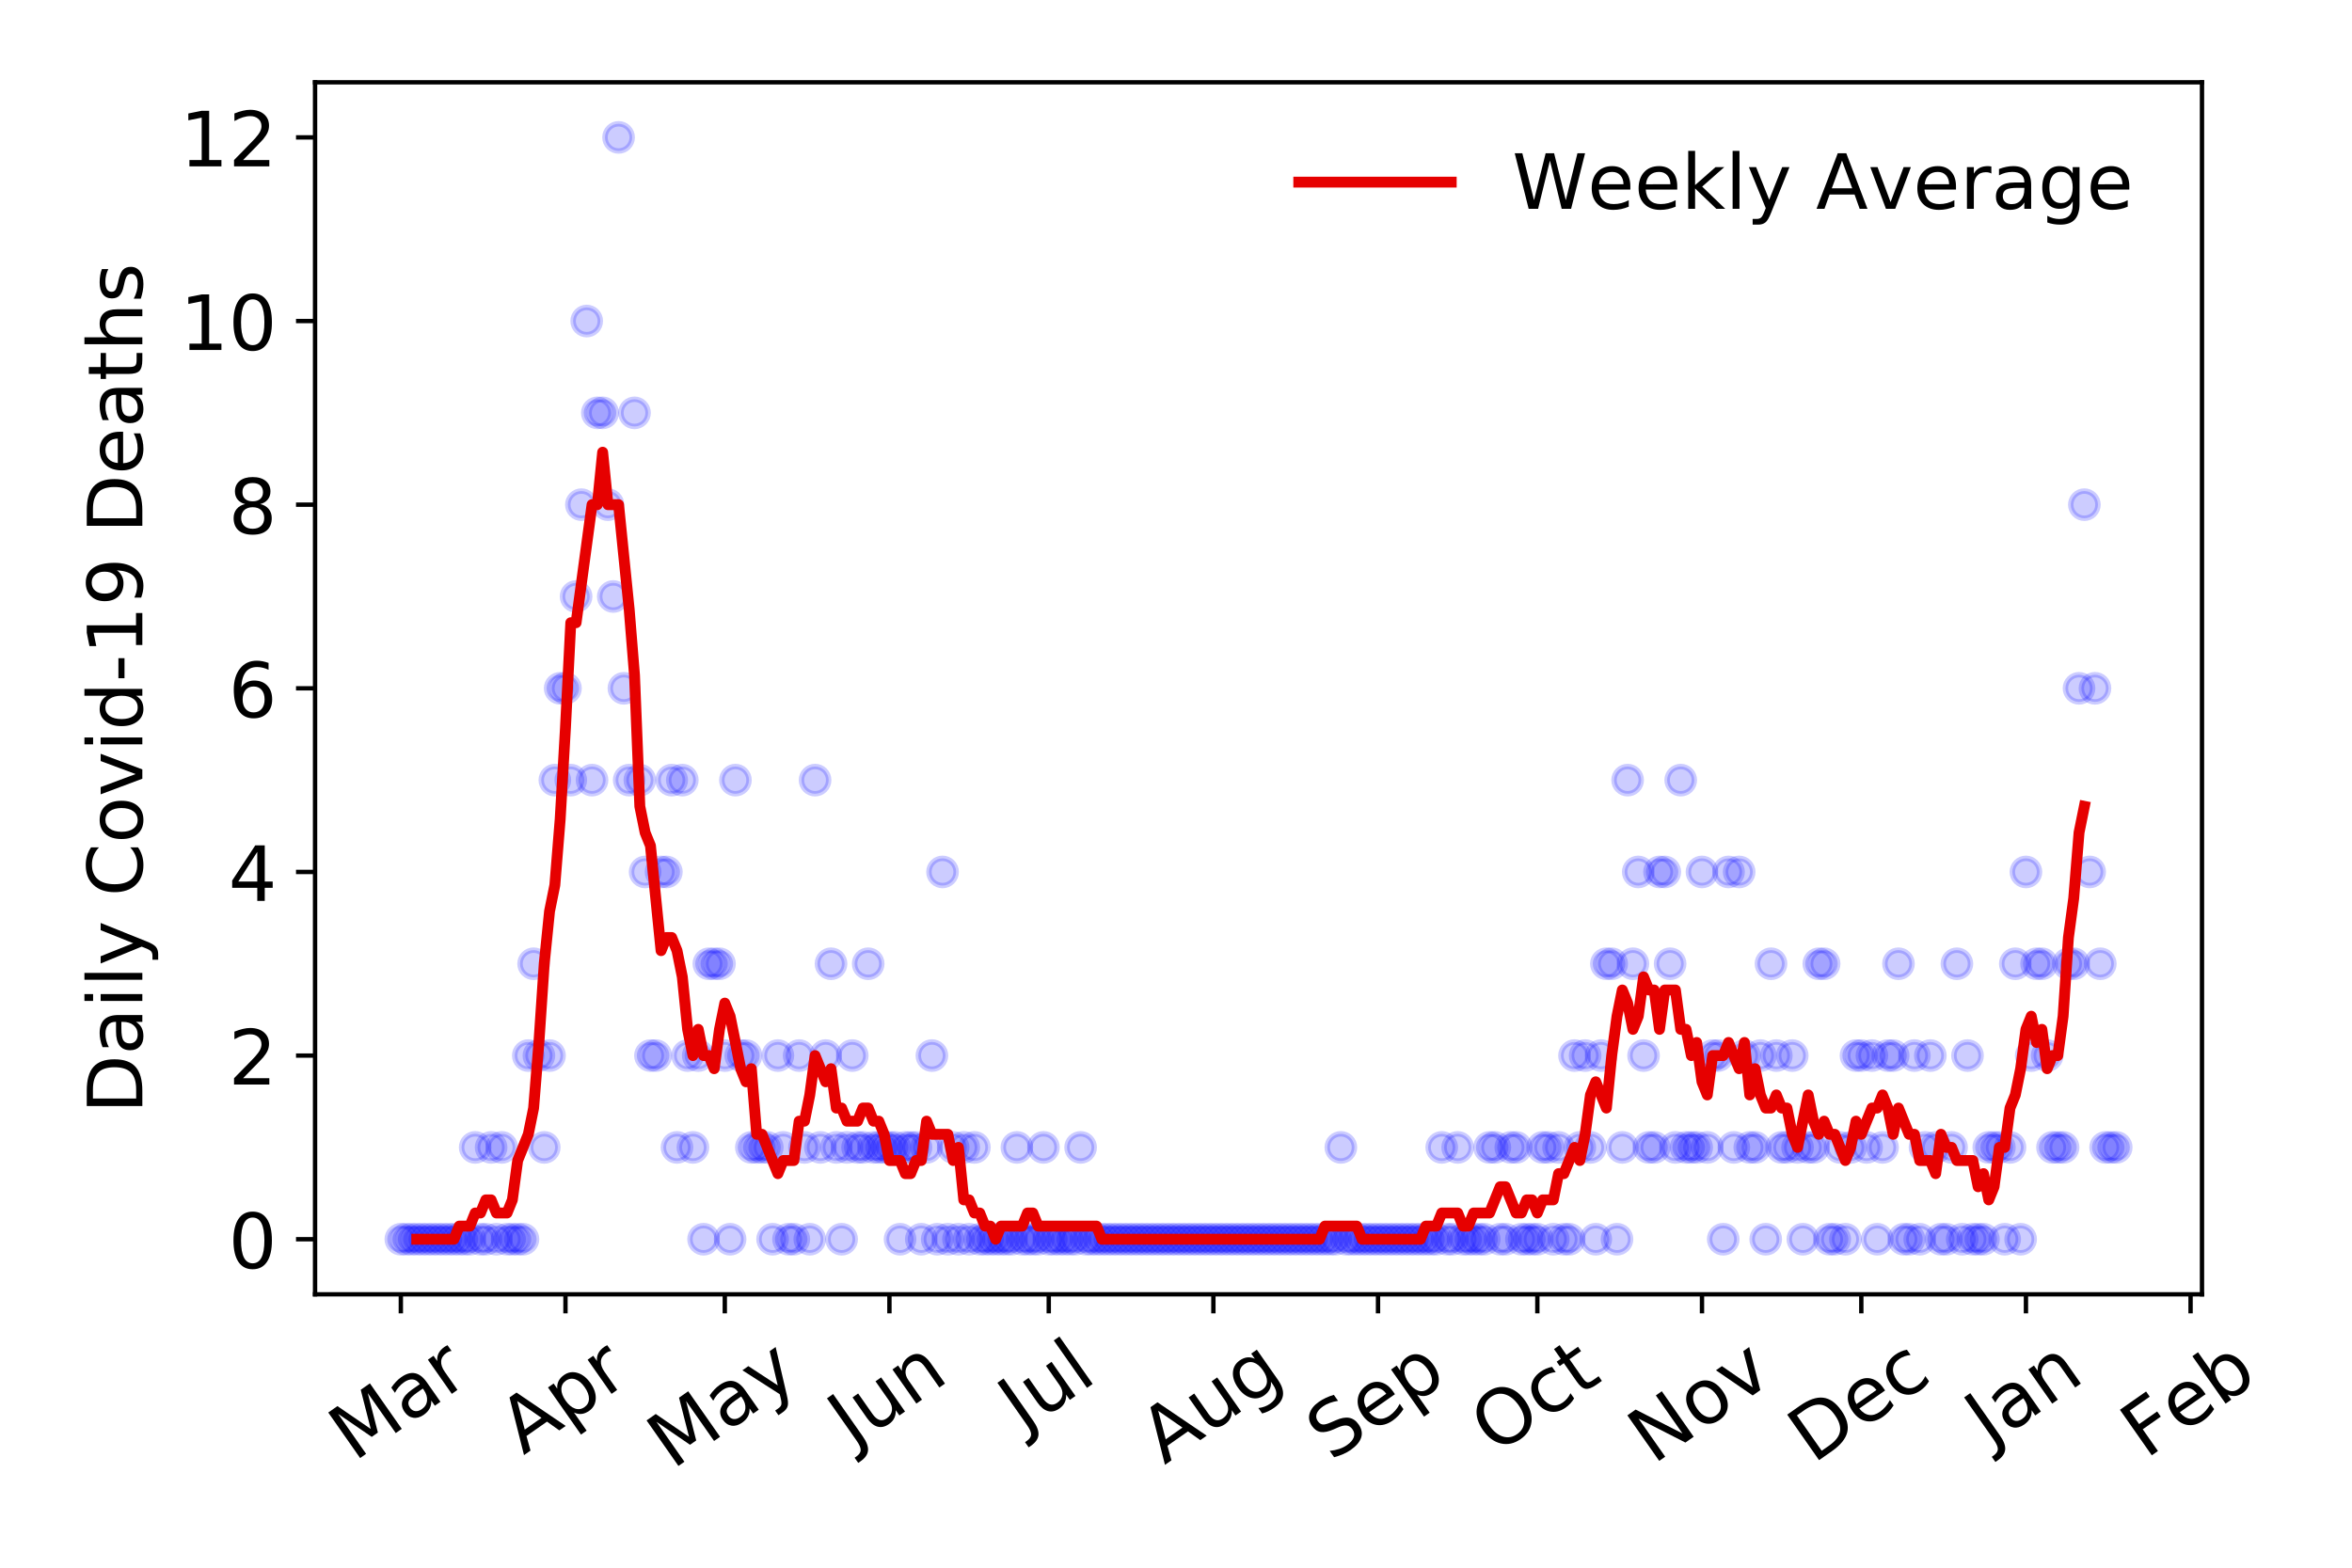 <?xml version="1.0" encoding="utf-8" standalone="no"?>
<!DOCTYPE svg PUBLIC "-//W3C//DTD SVG 1.1//EN"
  "http://www.w3.org/Graphics/SVG/1.1/DTD/svg11.dtd">
<!-- Created with matplotlib (https://matplotlib.org/) -->
<svg height="288pt" version="1.1" viewBox="0 0 432 288" width="432pt" xmlns="http://www.w3.org/2000/svg" xmlns:xlink="http://www.w3.org/1999/xlink">
 <defs>
  <style type="text/css">
*{stroke-linecap:butt;stroke-linejoin:round;}
  </style>
 </defs>
 <g id="figure_1">
  <g id="patch_1">
   <path d="M 0 288 
L 432 288 
L 432 0 
L 0 0 
z
" style="fill:#ffffff;"/>
  </g>
  <g id="axes_1">
   <g id="patch_2">
    <path d="M 57.87 237.778 
L 404.447 237.778 
L 404.447 15.12 
L 57.87 15.12 
z
" style="fill:#ffffff;"/>
   </g>
   <g id="matplotlib.axis_1">
    <g id="xtick_1">
     <g id="line2d_1">
      <defs>
       <path d="M 0 0 
L 0 3.5 
" id="me398044684" style="stroke:#000000;stroke-width:0.8;"/>
      </defs>
      <g>
       <use style="stroke:#000000;stroke-width:0.8;" x="73.623" xlink:href="#me398044684" y="237.778"/>
      </g>
     </g>
     <g id="text_1">
      <!-- Mar -->
      <defs>
       <path d="M 9.812 72.906 
L 24.516 72.906 
L 43.109 23.297 
L 61.812 72.906 
L 76.516 72.906 
L 76.516 0 
L 66.891 0 
L 66.891 64.016 
L 48.094 14.016 
L 38.188 14.016 
L 19.391 64.016 
L 19.391 0 
L 9.812 0 
z
" id="DejaVuSans-77"/>
       <path d="M 34.281 27.484 
Q 23.391 27.484 19.188 25 
Q 14.984 22.516 14.984 16.5 
Q 14.984 11.719 18.141 8.906 
Q 21.297 6.109 26.703 6.109 
Q 34.188 6.109 38.703 11.406 
Q 43.219 16.703 43.219 25.484 
L 43.219 27.484 
z
M 52.203 31.203 
L 52.203 0 
L 43.219 0 
L 43.219 8.297 
Q 40.141 3.328 35.547 0.953 
Q 30.953 -1.422 24.312 -1.422 
Q 15.922 -1.422 10.953 3.297 
Q 6 8.016 6 15.922 
Q 6 25.141 12.172 29.828 
Q 18.359 34.516 30.609 34.516 
L 43.219 34.516 
L 43.219 35.406 
Q 43.219 41.609 39.141 45 
Q 35.062 48.391 27.688 48.391 
Q 23 48.391 18.547 47.266 
Q 14.109 46.141 10.016 43.891 
L 10.016 52.203 
Q 14.938 54.109 19.578 55.047 
Q 24.219 56 28.609 56 
Q 40.484 56 46.344 49.844 
Q 52.203 43.703 52.203 31.203 
z
" id="DejaVuSans-97"/>
       <path d="M 41.109 46.297 
Q 39.594 47.172 37.812 47.578 
Q 36.031 48 33.891 48 
Q 26.266 48 22.188 43.047 
Q 18.109 38.094 18.109 28.812 
L 18.109 0 
L 9.078 0 
L 9.078 54.688 
L 18.109 54.688 
L 18.109 46.188 
Q 20.953 51.172 25.484 53.578 
Q 30.031 56 36.531 56 
Q 37.453 56 38.578 55.875 
Q 39.703 55.766 41.062 55.516 
z
" id="DejaVuSans-114"/>
      </defs>
      <g transform="translate(65.021 268.643)rotate(-35)scale(0.14 -0.14)">
       <use xlink:href="#DejaVuSans-77"/>
       <use x="86.279" xlink:href="#DejaVuSans-97"/>
       <use x="147.559" xlink:href="#DejaVuSans-114"/>
      </g>
     </g>
    </g>
    <g id="xtick_2">
     <g id="line2d_2">
      <g>
       <use style="stroke:#000000;stroke-width:0.8;" x="103.862" xlink:href="#me398044684" y="237.778"/>
      </g>
     </g>
     <g id="text_2">
      <!-- Apr -->
      <defs>
       <path d="M 34.188 63.188 
L 20.797 26.906 
L 47.609 26.906 
z
M 28.609 72.906 
L 39.797 72.906 
L 67.578 0 
L 57.328 0 
L 50.688 18.703 
L 17.828 18.703 
L 11.188 0 
L 0.781 0 
z
" id="DejaVuSans-65"/>
       <path d="M 18.109 8.203 
L 18.109 -20.797 
L 9.078 -20.797 
L 9.078 54.688 
L 18.109 54.688 
L 18.109 46.391 
Q 20.953 51.266 25.266 53.625 
Q 29.594 56 35.594 56 
Q 45.562 56 51.781 48.094 
Q 58.016 40.188 58.016 27.297 
Q 58.016 14.406 51.781 6.484 
Q 45.562 -1.422 35.594 -1.422 
Q 29.594 -1.422 25.266 0.953 
Q 20.953 3.328 18.109 8.203 
z
M 48.688 27.297 
Q 48.688 37.203 44.609 42.844 
Q 40.531 48.484 33.406 48.484 
Q 26.266 48.484 22.188 42.844 
Q 18.109 37.203 18.109 27.297 
Q 18.109 17.391 22.188 11.75 
Q 26.266 6.109 33.406 6.109 
Q 40.531 6.109 44.609 11.75 
Q 48.688 17.391 48.688 27.297 
z
" id="DejaVuSans-112"/>
      </defs>
      <g transform="translate(96.158 267.384)rotate(-35)scale(0.14 -0.14)">
       <use xlink:href="#DejaVuSans-65"/>
       <use x="68.408" xlink:href="#DejaVuSans-112"/>
       <use x="131.885" xlink:href="#DejaVuSans-114"/>
      </g>
     </g>
    </g>
    <g id="xtick_3">
     <g id="line2d_3">
      <g>
       <use style="stroke:#000000;stroke-width:0.8;" x="133.126" xlink:href="#me398044684" y="237.778"/>
      </g>
     </g>
     <g id="text_3">
      <!-- May -->
      <defs>
       <path d="M 32.172 -5.078 
Q 28.375 -14.844 24.75 -17.812 
Q 21.141 -20.797 15.094 -20.797 
L 7.906 -20.797 
L 7.906 -13.281 
L 13.188 -13.281 
Q 16.891 -13.281 18.938 -11.516 
Q 21 -9.766 23.484 -3.219 
L 25.094 0.875 
L 2.984 54.688 
L 12.5 54.688 
L 29.594 11.922 
L 46.688 54.688 
L 56.203 54.688 
z
" id="DejaVuSans-121"/>
      </defs>
      <g transform="translate(123.486 270.094)rotate(-35)scale(0.14 -0.14)">
       <use xlink:href="#DejaVuSans-77"/>
       <use x="86.279" xlink:href="#DejaVuSans-97"/>
       <use x="147.559" xlink:href="#DejaVuSans-121"/>
      </g>
     </g>
    </g>
    <g id="xtick_4">
     <g id="line2d_4">
      <g>
       <use style="stroke:#000000;stroke-width:0.8;" x="163.365" xlink:href="#me398044684" y="237.778"/>
      </g>
     </g>
     <g id="text_4">
      <!-- Jun -->
      <defs>
       <path d="M 9.812 72.906 
L 19.672 72.906 
L 19.672 5.078 
Q 19.672 -8.109 14.672 -14.062 
Q 9.672 -20.016 -1.422 -20.016 
L -5.172 -20.016 
L -5.172 -11.719 
L -2.094 -11.719 
Q 4.438 -11.719 7.125 -8.047 
Q 9.812 -4.391 9.812 5.078 
z
" id="DejaVuSans-74"/>
       <path d="M 8.5 21.578 
L 8.5 54.688 
L 17.484 54.688 
L 17.484 21.922 
Q 17.484 14.156 20.5 10.266 
Q 23.531 6.391 29.594 6.391 
Q 36.859 6.391 41.078 11.031 
Q 45.312 15.672 45.312 23.688 
L 45.312 54.688 
L 54.297 54.688 
L 54.297 0 
L 45.312 0 
L 45.312 8.406 
Q 42.047 3.422 37.719 1 
Q 33.406 -1.422 27.688 -1.422 
Q 18.266 -1.422 13.375 4.438 
Q 8.5 10.297 8.5 21.578 
z
M 31.109 56 
z
" id="DejaVuSans-117"/>
       <path d="M 54.891 33.016 
L 54.891 0 
L 45.906 0 
L 45.906 32.719 
Q 45.906 40.484 42.875 44.328 
Q 39.844 48.188 33.797 48.188 
Q 26.516 48.188 22.312 43.547 
Q 18.109 38.922 18.109 30.906 
L 18.109 0 
L 9.078 0 
L 9.078 54.688 
L 18.109 54.688 
L 18.109 46.188 
Q 21.344 51.125 25.703 53.562 
Q 30.078 56 35.797 56 
Q 45.219 56 50.047 50.172 
Q 54.891 44.344 54.891 33.016 
z
" id="DejaVuSans-110"/>
      </defs>
      <g transform="translate(156.621 266.039)rotate(-35)scale(0.14 -0.14)">
       <use xlink:href="#DejaVuSans-74"/>
       <use x="29.492" xlink:href="#DejaVuSans-117"/>
       <use x="92.871" xlink:href="#DejaVuSans-110"/>
      </g>
     </g>
    </g>
    <g id="xtick_5">
     <g id="line2d_5">
      <g>
       <use style="stroke:#000000;stroke-width:0.8;" x="192.628" xlink:href="#me398044684" y="237.778"/>
      </g>
     </g>
     <g id="text_5">
      <!-- Jul -->
      <defs>
       <path d="M 9.422 75.984 
L 18.406 75.984 
L 18.406 0 
L 9.422 0 
z
" id="DejaVuSans-108"/>
      </defs>
      <g transform="translate(187.925 263.181)rotate(-35)scale(0.14 -0.14)">
       <use xlink:href="#DejaVuSans-74"/>
       <use x="29.492" xlink:href="#DejaVuSans-117"/>
       <use x="92.871" xlink:href="#DejaVuSans-108"/>
      </g>
     </g>
    </g>
    <g id="xtick_6">
     <g id="line2d_6">
      <g>
       <use style="stroke:#000000;stroke-width:0.8;" x="222.867" xlink:href="#me398044684" y="237.778"/>
      </g>
     </g>
     <g id="text_6">
      <!-- Aug -->
      <defs>
       <path d="M 45.406 27.984 
Q 45.406 37.75 41.375 43.109 
Q 37.359 48.484 30.078 48.484 
Q 22.859 48.484 18.828 43.109 
Q 14.797 37.75 14.797 27.984 
Q 14.797 18.266 18.828 12.891 
Q 22.859 7.516 30.078 7.516 
Q 37.359 7.516 41.375 12.891 
Q 45.406 18.266 45.406 27.984 
z
M 54.391 6.781 
Q 54.391 -7.172 48.188 -13.984 
Q 42 -20.797 29.203 -20.797 
Q 24.469 -20.797 20.266 -20.094 
Q 16.062 -19.391 12.109 -17.922 
L 12.109 -9.188 
Q 16.062 -11.328 19.922 -12.344 
Q 23.781 -13.375 27.781 -13.375 
Q 36.625 -13.375 41.016 -8.766 
Q 45.406 -4.156 45.406 5.172 
L 45.406 9.625 
Q 42.625 4.781 38.281 2.391 
Q 33.938 0 27.875 0 
Q 17.828 0 11.672 7.656 
Q 5.516 15.328 5.516 27.984 
Q 5.516 40.672 11.672 48.328 
Q 17.828 56 27.875 56 
Q 33.938 56 38.281 53.609 
Q 42.625 51.219 45.406 46.391 
L 45.406 54.688 
L 54.391 54.688 
z
" id="DejaVuSans-103"/>
      </defs>
      <g transform="translate(213.886 269.172)rotate(-35)scale(0.14 -0.14)">
       <use xlink:href="#DejaVuSans-65"/>
       <use x="68.408" xlink:href="#DejaVuSans-117"/>
       <use x="131.787" xlink:href="#DejaVuSans-103"/>
      </g>
     </g>
    </g>
    <g id="xtick_7">
     <g id="line2d_7">
      <g>
       <use style="stroke:#000000;stroke-width:0.8;" x="253.106" xlink:href="#me398044684" y="237.778"/>
      </g>
     </g>
     <g id="text_7">
      <!-- Sep -->
      <defs>
       <path d="M 53.516 70.516 
L 53.516 60.891 
Q 47.906 63.578 42.922 64.891 
Q 37.938 66.219 33.297 66.219 
Q 25.25 66.219 20.875 63.094 
Q 16.5 59.969 16.5 54.203 
Q 16.5 49.359 19.406 46.891 
Q 22.312 44.438 30.422 42.922 
L 36.375 41.703 
Q 47.406 39.594 52.656 34.297 
Q 57.906 29 57.906 20.125 
Q 57.906 9.516 50.797 4.047 
Q 43.703 -1.422 29.984 -1.422 
Q 24.812 -1.422 18.969 -0.25 
Q 13.141 0.922 6.891 3.219 
L 6.891 13.375 
Q 12.891 10.016 18.656 8.297 
Q 24.422 6.594 29.984 6.594 
Q 38.422 6.594 43.016 9.906 
Q 47.609 13.234 47.609 19.391 
Q 47.609 24.75 44.312 27.781 
Q 41.016 30.812 33.5 32.328 
L 27.484 33.5 
Q 16.453 35.688 11.516 40.375 
Q 6.594 45.062 6.594 53.422 
Q 6.594 63.094 13.406 68.656 
Q 20.219 74.219 32.172 74.219 
Q 37.312 74.219 42.625 73.281 
Q 47.953 72.359 53.516 70.516 
z
" id="DejaVuSans-83"/>
       <path d="M 56.203 29.594 
L 56.203 25.203 
L 14.891 25.203 
Q 15.484 15.922 20.484 11.062 
Q 25.484 6.203 34.422 6.203 
Q 39.594 6.203 44.453 7.469 
Q 49.312 8.734 54.109 11.281 
L 54.109 2.781 
Q 49.266 0.734 44.188 -0.344 
Q 39.109 -1.422 33.891 -1.422 
Q 20.797 -1.422 13.156 6.188 
Q 5.516 13.812 5.516 26.812 
Q 5.516 40.234 12.766 48.109 
Q 20.016 56 32.328 56 
Q 43.359 56 49.781 48.891 
Q 56.203 41.797 56.203 29.594 
z
M 47.219 32.234 
Q 47.125 39.594 43.094 43.984 
Q 39.062 48.391 32.422 48.391 
Q 24.906 48.391 20.391 44.141 
Q 15.875 39.891 15.188 32.172 
z
" id="DejaVuSans-101"/>
      </defs>
      <g transform="translate(244.513 268.629)rotate(-35)scale(0.14 -0.14)">
       <use xlink:href="#DejaVuSans-83"/>
       <use x="63.477" xlink:href="#DejaVuSans-101"/>
       <use x="125" xlink:href="#DejaVuSans-112"/>
      </g>
     </g>
    </g>
    <g id="xtick_8">
     <g id="line2d_8">
      <g>
       <use style="stroke:#000000;stroke-width:0.8;" x="282.369" xlink:href="#me398044684" y="237.778"/>
      </g>
     </g>
     <g id="text_8">
      <!-- Oct -->
      <defs>
       <path d="M 39.406 66.219 
Q 28.656 66.219 22.328 58.203 
Q 16.016 50.203 16.016 36.375 
Q 16.016 22.609 22.328 14.594 
Q 28.656 6.594 39.406 6.594 
Q 50.141 6.594 56.422 14.594 
Q 62.703 22.609 62.703 36.375 
Q 62.703 50.203 56.422 58.203 
Q 50.141 66.219 39.406 66.219 
z
M 39.406 74.219 
Q 54.734 74.219 63.906 63.938 
Q 73.094 53.656 73.094 36.375 
Q 73.094 19.141 63.906 8.859 
Q 54.734 -1.422 39.406 -1.422 
Q 24.031 -1.422 14.812 8.828 
Q 5.609 19.094 5.609 36.375 
Q 5.609 53.656 14.812 63.938 
Q 24.031 74.219 39.406 74.219 
z
" id="DejaVuSans-79"/>
       <path d="M 48.781 52.594 
L 48.781 44.188 
Q 44.969 46.297 41.141 47.344 
Q 37.312 48.391 33.406 48.391 
Q 24.656 48.391 19.812 42.844 
Q 14.984 37.312 14.984 27.297 
Q 14.984 17.281 19.812 11.734 
Q 24.656 6.203 33.406 6.203 
Q 37.312 6.203 41.141 7.25 
Q 44.969 8.297 48.781 10.406 
L 48.781 2.094 
Q 45.016 0.344 40.984 -0.531 
Q 36.969 -1.422 32.422 -1.422 
Q 20.062 -1.422 12.781 6.344 
Q 5.516 14.109 5.516 27.297 
Q 5.516 40.672 12.859 48.328 
Q 20.219 56 33.016 56 
Q 37.156 56 41.109 55.141 
Q 45.062 54.297 48.781 52.594 
z
" id="DejaVuSans-99"/>
       <path d="M 18.312 70.219 
L 18.312 54.688 
L 36.812 54.688 
L 36.812 47.703 
L 18.312 47.703 
L 18.312 18.016 
Q 18.312 11.328 20.141 9.422 
Q 21.969 7.516 27.594 7.516 
L 36.812 7.516 
L 36.812 0 
L 27.594 0 
Q 17.188 0 13.234 3.875 
Q 9.281 7.766 9.281 18.016 
L 9.281 47.703 
L 2.688 47.703 
L 2.688 54.688 
L 9.281 54.688 
L 9.281 70.219 
z
" id="DejaVuSans-116"/>
      </defs>
      <g transform="translate(274.671 267.377)rotate(-35)scale(0.14 -0.14)">
       <use xlink:href="#DejaVuSans-79"/>
       <use x="78.711" xlink:href="#DejaVuSans-99"/>
       <use x="133.691" xlink:href="#DejaVuSans-116"/>
      </g>
     </g>
    </g>
    <g id="xtick_9">
     <g id="line2d_9">
      <g>
       <use style="stroke:#000000;stroke-width:0.8;" x="312.608" xlink:href="#me398044684" y="237.778"/>
      </g>
     </g>
     <g id="text_9">
      <!-- Nov -->
      <defs>
       <path d="M 9.812 72.906 
L 23.094 72.906 
L 55.422 11.922 
L 55.422 72.906 
L 64.984 72.906 
L 64.984 0 
L 51.703 0 
L 19.391 60.984 
L 19.391 0 
L 9.812 0 
z
" id="DejaVuSans-78"/>
       <path d="M 30.609 48.391 
Q 23.391 48.391 19.188 42.75 
Q 14.984 37.109 14.984 27.297 
Q 14.984 17.484 19.156 11.844 
Q 23.344 6.203 30.609 6.203 
Q 37.797 6.203 41.984 11.859 
Q 46.188 17.531 46.188 27.297 
Q 46.188 37.016 41.984 42.703 
Q 37.797 48.391 30.609 48.391 
z
M 30.609 56 
Q 42.328 56 49.016 48.375 
Q 55.719 40.766 55.719 27.297 
Q 55.719 13.875 49.016 6.219 
Q 42.328 -1.422 30.609 -1.422 
Q 18.844 -1.422 12.172 6.219 
Q 5.516 13.875 5.516 27.297 
Q 5.516 40.766 12.172 48.375 
Q 18.844 56 30.609 56 
z
" id="DejaVuSans-111"/>
       <path d="M 2.984 54.688 
L 12.5 54.688 
L 29.594 8.797 
L 46.688 54.688 
L 56.203 54.688 
L 35.688 0 
L 23.484 0 
z
" id="DejaVuSans-118"/>
      </defs>
      <g transform="translate(303.632 269.166)rotate(-35)scale(0.14 -0.14)">
       <use xlink:href="#DejaVuSans-78"/>
       <use x="74.805" xlink:href="#DejaVuSans-111"/>
       <use x="135.986" xlink:href="#DejaVuSans-118"/>
      </g>
     </g>
    </g>
    <g id="xtick_10">
     <g id="line2d_10">
      <g>
       <use style="stroke:#000000;stroke-width:0.8;" x="341.872" xlink:href="#me398044684" y="237.778"/>
      </g>
     </g>
     <g id="text_10">
      <!-- Dec -->
      <defs>
       <path d="M 19.672 64.797 
L 19.672 8.109 
L 31.594 8.109 
Q 46.688 8.109 53.688 14.938 
Q 60.688 21.781 60.688 36.531 
Q 60.688 51.172 53.688 57.984 
Q 46.688 64.797 31.594 64.797 
z
M 9.812 72.906 
L 30.078 72.906 
Q 51.266 72.906 61.172 64.094 
Q 71.094 55.281 71.094 36.531 
Q 71.094 17.672 61.125 8.828 
Q 51.172 0 30.078 0 
L 9.812 0 
z
" id="DejaVuSans-68"/>
      </defs>
      <g transform="translate(332.991 269.032)rotate(-35)scale(0.14 -0.14)">
       <use xlink:href="#DejaVuSans-68"/>
       <use x="77.002" xlink:href="#DejaVuSans-101"/>
       <use x="138.525" xlink:href="#DejaVuSans-99"/>
      </g>
     </g>
    </g>
    <g id="xtick_11">
     <g id="line2d_11">
      <g>
       <use style="stroke:#000000;stroke-width:0.8;" x="372.111" xlink:href="#me398044684" y="237.778"/>
      </g>
     </g>
     <g id="text_11">
      <!-- Jan -->
      <g transform="translate(365.487 265.871)rotate(-35)scale(0.14 -0.14)">
       <use xlink:href="#DejaVuSans-74"/>
       <use x="29.492" xlink:href="#DejaVuSans-97"/>
       <use x="90.771" xlink:href="#DejaVuSans-110"/>
      </g>
     </g>
    </g>
    <g id="xtick_12">
     <g id="line2d_12">
      <g>
       <use style="stroke:#000000;stroke-width:0.8;" x="402.35" xlink:href="#me398044684" y="237.778"/>
      </g>
     </g>
     <g id="text_12">
      <!-- Feb -->
      <defs>
       <path d="M 9.812 72.906 
L 51.703 72.906 
L 51.703 64.594 
L 19.672 64.594 
L 19.672 43.109 
L 48.578 43.109 
L 48.578 34.812 
L 19.672 34.812 
L 19.672 0 
L 9.812 0 
z
" id="DejaVuSans-70"/>
       <path d="M 48.688 27.297 
Q 48.688 37.203 44.609 42.844 
Q 40.531 48.484 33.406 48.484 
Q 26.266 48.484 22.188 42.844 
Q 18.109 37.203 18.109 27.297 
Q 18.109 17.391 22.188 11.75 
Q 26.266 6.109 33.406 6.109 
Q 40.531 6.109 44.609 11.75 
Q 48.688 17.391 48.688 27.297 
z
M 18.109 46.391 
Q 20.953 51.266 25.266 53.625 
Q 29.594 56 35.594 56 
Q 45.562 56 51.781 48.094 
Q 58.016 40.188 58.016 27.297 
Q 58.016 14.406 51.781 6.484 
Q 45.562 -1.422 35.594 -1.422 
Q 29.594 -1.422 25.266 0.953 
Q 20.953 3.328 18.109 8.203 
L 18.109 0 
L 9.078 0 
L 9.078 75.984 
L 18.109 75.984 
z
" id="DejaVuSans-98"/>
      </defs>
      <g transform="translate(394.103 268.143)rotate(-35)scale(0.14 -0.14)">
       <use xlink:href="#DejaVuSans-70"/>
       <use x="57.441" xlink:href="#DejaVuSans-101"/>
       <use x="118.965" xlink:href="#DejaVuSans-98"/>
      </g>
     </g>
    </g>
   </g>
   <g id="matplotlib.axis_2">
    <g id="ytick_1">
     <g id="line2d_13">
      <defs>
       <path d="M 0 0 
L -3.5 0 
" id="m38b16f732d" style="stroke:#000000;stroke-width:0.8;"/>
      </defs>
      <g>
       <use style="stroke:#000000;stroke-width:0.8;" x="57.87" xlink:href="#m38b16f732d" y="227.657"/>
      </g>
     </g>
     <g id="text_13">
      <!-- 0 -->
      <defs>
       <path d="M 31.781 66.406 
Q 24.172 66.406 20.328 58.906 
Q 16.5 51.422 16.5 36.375 
Q 16.5 21.391 20.328 13.891 
Q 24.172 6.391 31.781 6.391 
Q 39.453 6.391 43.281 13.891 
Q 47.125 21.391 47.125 36.375 
Q 47.125 51.422 43.281 58.906 
Q 39.453 66.406 31.781 66.406 
z
M 31.781 74.219 
Q 44.047 74.219 50.516 64.516 
Q 56.984 54.828 56.984 36.375 
Q 56.984 17.969 50.516 8.266 
Q 44.047 -1.422 31.781 -1.422 
Q 19.531 -1.422 13.062 8.266 
Q 6.594 17.969 6.594 36.375 
Q 6.594 54.828 13.062 64.516 
Q 19.531 74.219 31.781 74.219 
z
" id="DejaVuSans-48"/>
      </defs>
      <g transform="translate(41.962 232.976)scale(0.14 -0.14)">
       <use xlink:href="#DejaVuSans-48"/>
      </g>
     </g>
    </g>
    <g id="ytick_2">
     <g id="line2d_14">
      <g>
       <use style="stroke:#000000;stroke-width:0.8;" x="57.87" xlink:href="#m38b16f732d" y="193.921"/>
      </g>
     </g>
     <g id="text_14">
      <!-- 2 -->
      <defs>
       <path d="M 19.188 8.297 
L 53.609 8.297 
L 53.609 0 
L 7.328 0 
L 7.328 8.297 
Q 12.938 14.109 22.625 23.891 
Q 32.328 33.688 34.812 36.531 
Q 39.547 41.844 41.422 45.531 
Q 43.312 49.219 43.312 52.781 
Q 43.312 58.594 39.234 62.25 
Q 35.156 65.922 28.609 65.922 
Q 23.969 65.922 18.812 64.312 
Q 13.672 62.703 7.812 59.422 
L 7.812 69.391 
Q 13.766 71.781 18.938 73 
Q 24.125 74.219 28.422 74.219 
Q 39.75 74.219 46.484 68.547 
Q 53.219 62.891 53.219 53.422 
Q 53.219 48.922 51.531 44.891 
Q 49.859 40.875 45.406 35.406 
Q 44.188 33.984 37.641 27.219 
Q 31.109 20.453 19.188 8.297 
z
" id="DejaVuSans-50"/>
      </defs>
      <g transform="translate(41.962 199.24)scale(0.14 -0.14)">
       <use xlink:href="#DejaVuSans-50"/>
      </g>
     </g>
    </g>
    <g id="ytick_3">
     <g id="line2d_15">
      <g>
       <use style="stroke:#000000;stroke-width:0.8;" x="57.87" xlink:href="#m38b16f732d" y="160.185"/>
      </g>
     </g>
     <g id="text_15">
      <!-- 4 -->
      <defs>
       <path d="M 37.797 64.312 
L 12.891 25.391 
L 37.797 25.391 
z
M 35.203 72.906 
L 47.609 72.906 
L 47.609 25.391 
L 58.016 25.391 
L 58.016 17.188 
L 47.609 17.188 
L 47.609 0 
L 37.797 0 
L 37.797 17.188 
L 4.891 17.188 
L 4.891 26.703 
z
" id="DejaVuSans-52"/>
      </defs>
      <g transform="translate(41.962 165.504)scale(0.14 -0.14)">
       <use xlink:href="#DejaVuSans-52"/>
      </g>
     </g>
    </g>
    <g id="ytick_4">
     <g id="line2d_16">
      <g>
       <use style="stroke:#000000;stroke-width:0.8;" x="57.87" xlink:href="#m38b16f732d" y="126.449"/>
      </g>
     </g>
     <g id="text_16">
      <!-- 6 -->
      <defs>
       <path d="M 33.016 40.375 
Q 26.375 40.375 22.484 35.828 
Q 18.609 31.297 18.609 23.391 
Q 18.609 15.531 22.484 10.953 
Q 26.375 6.391 33.016 6.391 
Q 39.656 6.391 43.531 10.953 
Q 47.406 15.531 47.406 23.391 
Q 47.406 31.297 43.531 35.828 
Q 39.656 40.375 33.016 40.375 
z
M 52.594 71.297 
L 52.594 62.312 
Q 48.875 64.062 45.094 64.984 
Q 41.312 65.922 37.594 65.922 
Q 27.828 65.922 22.672 59.328 
Q 17.531 52.734 16.797 39.406 
Q 19.672 43.656 24.016 45.922 
Q 28.375 48.188 33.594 48.188 
Q 44.578 48.188 50.953 41.516 
Q 57.328 34.859 57.328 23.391 
Q 57.328 12.156 50.688 5.359 
Q 44.047 -1.422 33.016 -1.422 
Q 20.359 -1.422 13.672 8.266 
Q 6.984 17.969 6.984 36.375 
Q 6.984 53.656 15.188 63.938 
Q 23.391 74.219 37.203 74.219 
Q 40.922 74.219 44.703 73.484 
Q 48.484 72.75 52.594 71.297 
z
" id="DejaVuSans-54"/>
      </defs>
      <g transform="translate(41.962 131.768)scale(0.14 -0.14)">
       <use xlink:href="#DejaVuSans-54"/>
      </g>
     </g>
    </g>
    <g id="ytick_5">
     <g id="line2d_17">
      <g>
       <use style="stroke:#000000;stroke-width:0.8;" x="57.87" xlink:href="#m38b16f732d" y="92.713"/>
      </g>
     </g>
     <g id="text_17">
      <!-- 8 -->
      <defs>
       <path d="M 31.781 34.625 
Q 24.75 34.625 20.719 30.859 
Q 16.703 27.094 16.703 20.516 
Q 16.703 13.922 20.719 10.156 
Q 24.75 6.391 31.781 6.391 
Q 38.812 6.391 42.859 10.172 
Q 46.922 13.969 46.922 20.516 
Q 46.922 27.094 42.891 30.859 
Q 38.875 34.625 31.781 34.625 
z
M 21.922 38.812 
Q 15.578 40.375 12.031 44.719 
Q 8.5 49.078 8.5 55.328 
Q 8.5 64.062 14.719 69.141 
Q 20.953 74.219 31.781 74.219 
Q 42.672 74.219 48.875 69.141 
Q 55.078 64.062 55.078 55.328 
Q 55.078 49.078 51.531 44.719 
Q 48 40.375 41.703 38.812 
Q 48.828 37.156 52.797 32.312 
Q 56.781 27.484 56.781 20.516 
Q 56.781 9.906 50.312 4.234 
Q 43.844 -1.422 31.781 -1.422 
Q 19.734 -1.422 13.25 4.234 
Q 6.781 9.906 6.781 20.516 
Q 6.781 27.484 10.781 32.312 
Q 14.797 37.156 21.922 38.812 
z
M 18.312 54.391 
Q 18.312 48.734 21.844 45.562 
Q 25.391 42.391 31.781 42.391 
Q 38.141 42.391 41.719 45.562 
Q 45.312 48.734 45.312 54.391 
Q 45.312 60.062 41.719 63.234 
Q 38.141 66.406 31.781 66.406 
Q 25.391 66.406 21.844 63.234 
Q 18.312 60.062 18.312 54.391 
z
" id="DejaVuSans-56"/>
      </defs>
      <g transform="translate(41.962 98.032)scale(0.14 -0.14)">
       <use xlink:href="#DejaVuSans-56"/>
      </g>
     </g>
    </g>
    <g id="ytick_6">
     <g id="line2d_18">
      <g>
       <use style="stroke:#000000;stroke-width:0.8;" x="57.87" xlink:href="#m38b16f732d" y="58.977"/>
      </g>
     </g>
     <g id="text_18">
      <!-- 10 -->
      <defs>
       <path d="M 12.406 8.297 
L 28.516 8.297 
L 28.516 63.922 
L 10.984 60.406 
L 10.984 69.391 
L 28.422 72.906 
L 38.281 72.906 
L 38.281 8.297 
L 54.391 8.297 
L 54.391 0 
L 12.406 0 
z
" id="DejaVuSans-49"/>
      </defs>
      <g transform="translate(33.055 64.296)scale(0.14 -0.14)">
       <use xlink:href="#DejaVuSans-49"/>
       <use x="63.623" xlink:href="#DejaVuSans-48"/>
      </g>
     </g>
    </g>
    <g id="ytick_7">
     <g id="line2d_19">
      <g>
       <use style="stroke:#000000;stroke-width:0.8;" x="57.87" xlink:href="#m38b16f732d" y="25.241"/>
      </g>
     </g>
     <g id="text_19">
      <!-- 12 -->
      <g transform="translate(33.055 30.56)scale(0.14 -0.14)">
       <use xlink:href="#DejaVuSans-49"/>
       <use x="63.623" xlink:href="#DejaVuSans-50"/>
      </g>
     </g>
    </g>
    <g id="text_20">
     <!-- Daily Covid-19 Deaths -->
     <defs>
      <path d="M 9.422 54.688 
L 18.406 54.688 
L 18.406 0 
L 9.422 0 
z
M 9.422 75.984 
L 18.406 75.984 
L 18.406 64.594 
L 9.422 64.594 
z
" id="DejaVuSans-105"/>
      <path id="DejaVuSans-32"/>
      <path d="M 64.406 67.281 
L 64.406 56.891 
Q 59.422 61.531 53.781 63.812 
Q 48.141 66.109 41.797 66.109 
Q 29.297 66.109 22.656 58.469 
Q 16.016 50.828 16.016 36.375 
Q 16.016 21.969 22.656 14.328 
Q 29.297 6.688 41.797 6.688 
Q 48.141 6.688 53.781 8.984 
Q 59.422 11.281 64.406 15.922 
L 64.406 5.609 
Q 59.234 2.094 53.438 0.328 
Q 47.656 -1.422 41.219 -1.422 
Q 24.656 -1.422 15.125 8.703 
Q 5.609 18.844 5.609 36.375 
Q 5.609 53.953 15.125 64.078 
Q 24.656 74.219 41.219 74.219 
Q 47.75 74.219 53.531 72.484 
Q 59.328 70.75 64.406 67.281 
z
" id="DejaVuSans-67"/>
      <path d="M 45.406 46.391 
L 45.406 75.984 
L 54.391 75.984 
L 54.391 0 
L 45.406 0 
L 45.406 8.203 
Q 42.578 3.328 38.25 0.953 
Q 33.938 -1.422 27.875 -1.422 
Q 17.969 -1.422 11.734 6.484 
Q 5.516 14.406 5.516 27.297 
Q 5.516 40.188 11.734 48.094 
Q 17.969 56 27.875 56 
Q 33.938 56 38.25 53.625 
Q 42.578 51.266 45.406 46.391 
z
M 14.797 27.297 
Q 14.797 17.391 18.875 11.75 
Q 22.953 6.109 30.078 6.109 
Q 37.203 6.109 41.297 11.75 
Q 45.406 17.391 45.406 27.297 
Q 45.406 37.203 41.297 42.844 
Q 37.203 48.484 30.078 48.484 
Q 22.953 48.484 18.875 42.844 
Q 14.797 37.203 14.797 27.297 
z
" id="DejaVuSans-100"/>
      <path d="M 4.891 31.391 
L 31.203 31.391 
L 31.203 23.391 
L 4.891 23.391 
z
" id="DejaVuSans-45"/>
      <path d="M 10.984 1.516 
L 10.984 10.5 
Q 14.703 8.734 18.5 7.812 
Q 22.312 6.891 25.984 6.891 
Q 35.75 6.891 40.891 13.453 
Q 46.047 20.016 46.781 33.406 
Q 43.953 29.203 39.594 26.953 
Q 35.25 24.703 29.984 24.703 
Q 19.047 24.703 12.672 31.312 
Q 6.297 37.938 6.297 49.422 
Q 6.297 60.641 12.938 67.422 
Q 19.578 74.219 30.609 74.219 
Q 43.266 74.219 49.922 64.516 
Q 56.594 54.828 56.594 36.375 
Q 56.594 19.141 48.406 8.859 
Q 40.234 -1.422 26.422 -1.422 
Q 22.703 -1.422 18.891 -0.688 
Q 15.094 0.047 10.984 1.516 
z
M 30.609 32.422 
Q 37.25 32.422 41.125 36.953 
Q 45.016 41.5 45.016 49.422 
Q 45.016 57.281 41.125 61.844 
Q 37.25 66.406 30.609 66.406 
Q 23.969 66.406 20.094 61.844 
Q 16.219 57.281 16.219 49.422 
Q 16.219 41.5 20.094 36.953 
Q 23.969 32.422 30.609 32.422 
z
" id="DejaVuSans-57"/>
      <path d="M 54.891 33.016 
L 54.891 0 
L 45.906 0 
L 45.906 32.719 
Q 45.906 40.484 42.875 44.328 
Q 39.844 48.188 33.797 48.188 
Q 26.516 48.188 22.312 43.547 
Q 18.109 38.922 18.109 30.906 
L 18.109 0 
L 9.078 0 
L 9.078 75.984 
L 18.109 75.984 
L 18.109 46.188 
Q 21.344 51.125 25.703 53.562 
Q 30.078 56 35.797 56 
Q 45.219 56 50.047 50.172 
Q 54.891 44.344 54.891 33.016 
z
" id="DejaVuSans-104"/>
      <path d="M 44.281 53.078 
L 44.281 44.578 
Q 40.484 46.531 36.375 47.5 
Q 32.281 48.484 27.875 48.484 
Q 21.188 48.484 17.844 46.438 
Q 14.5 44.391 14.5 40.281 
Q 14.5 37.156 16.891 35.375 
Q 19.281 33.594 26.516 31.984 
L 29.594 31.297 
Q 39.156 29.25 43.188 25.516 
Q 47.219 21.781 47.219 15.094 
Q 47.219 7.469 41.188 3.016 
Q 35.156 -1.422 24.609 -1.422 
Q 20.219 -1.422 15.453 -0.562 
Q 10.688 0.297 5.422 2 
L 5.422 11.281 
Q 10.406 8.688 15.234 7.391 
Q 20.062 6.109 24.812 6.109 
Q 31.156 6.109 34.562 8.281 
Q 37.984 10.453 37.984 14.406 
Q 37.984 18.062 35.516 20.016 
Q 33.062 21.969 24.703 23.781 
L 21.578 24.516 
Q 13.234 26.266 9.516 29.906 
Q 5.812 33.547 5.812 39.891 
Q 5.812 47.609 11.281 51.797 
Q 16.75 56 26.812 56 
Q 31.781 56 36.172 55.266 
Q 40.578 54.547 44.281 53.078 
z
" id="DejaVuSans-115"/>
     </defs>
     <g transform="translate(26.143 204.56)rotate(-90)scale(0.14 -0.14)">
      <use xlink:href="#DejaVuSans-68"/>
      <use x="77.002" xlink:href="#DejaVuSans-97"/>
      <use x="138.281" xlink:href="#DejaVuSans-105"/>
      <use x="166.064" xlink:href="#DejaVuSans-108"/>
      <use x="193.848" xlink:href="#DejaVuSans-121"/>
      <use x="253.027" xlink:href="#DejaVuSans-32"/>
      <use x="284.814" xlink:href="#DejaVuSans-67"/>
      <use x="354.639" xlink:href="#DejaVuSans-111"/>
      <use x="415.82" xlink:href="#DejaVuSans-118"/>
      <use x="475" xlink:href="#DejaVuSans-105"/>
      <use x="502.783" xlink:href="#DejaVuSans-100"/>
      <use x="566.26" xlink:href="#DejaVuSans-45"/>
      <use x="602.344" xlink:href="#DejaVuSans-49"/>
      <use x="665.967" xlink:href="#DejaVuSans-57"/>
      <use x="729.59" xlink:href="#DejaVuSans-32"/>
      <use x="761.377" xlink:href="#DejaVuSans-68"/>
      <use x="838.379" xlink:href="#DejaVuSans-101"/>
      <use x="899.902" xlink:href="#DejaVuSans-97"/>
      <use x="961.182" xlink:href="#DejaVuSans-116"/>
      <use x="1000.391" xlink:href="#DejaVuSans-104"/>
      <use x="1063.77" xlink:href="#DejaVuSans-115"/>
     </g>
    </g>
   </g>
   <g id="line2d_20">
    <defs>
     <path d="M 0 2.5 
C 0.663 2.5 1.299 2.237 1.768 1.768 
C 2.237 1.299 2.5 0.663 2.5 0 
C 2.5 -0.663 2.237 -1.299 1.768 -1.768 
C 1.299 -2.237 0.663 -2.5 0 -2.5 
C -0.663 -2.5 -1.299 -2.237 -1.768 -1.768 
C -2.237 -1.299 -2.5 -0.663 -2.5 0 
C -2.5 0.663 -2.237 1.299 -1.768 1.768 
C -1.299 2.237 -0.663 2.5 0 2.5 
z
" id="mda2826ba62" style="stroke:#0000ff;stroke-opacity:0.2;"/>
    </defs>
    <g clip-path="url(#pbffd1e06c1)">
     <use style="fill:#0000ff;fill-opacity:0.2;stroke:#0000ff;stroke-opacity:0.2;" x="73.623" xlink:href="#mda2826ba62" y="227.657"/>
     <use style="fill:#0000ff;fill-opacity:0.2;stroke:#0000ff;stroke-opacity:0.2;" x="74.599" xlink:href="#mda2826ba62" y="227.657"/>
     <use style="fill:#0000ff;fill-opacity:0.2;stroke:#0000ff;stroke-opacity:0.2;" x="75.574" xlink:href="#mda2826ba62" y="227.657"/>
     <use style="fill:#0000ff;fill-opacity:0.2;stroke:#0000ff;stroke-opacity:0.2;" x="76.55" xlink:href="#mda2826ba62" y="227.657"/>
     <use style="fill:#0000ff;fill-opacity:0.2;stroke:#0000ff;stroke-opacity:0.2;" x="77.525" xlink:href="#mda2826ba62" y="227.657"/>
     <use style="fill:#0000ff;fill-opacity:0.2;stroke:#0000ff;stroke-opacity:0.2;" x="78.501" xlink:href="#mda2826ba62" y="227.657"/>
     <use style="fill:#0000ff;fill-opacity:0.2;stroke:#0000ff;stroke-opacity:0.2;" x="79.476" xlink:href="#mda2826ba62" y="227.657"/>
     <use style="fill:#0000ff;fill-opacity:0.2;stroke:#0000ff;stroke-opacity:0.2;" x="80.452" xlink:href="#mda2826ba62" y="227.657"/>
     <use style="fill:#0000ff;fill-opacity:0.2;stroke:#0000ff;stroke-opacity:0.2;" x="81.427" xlink:href="#mda2826ba62" y="227.657"/>
     <use style="fill:#0000ff;fill-opacity:0.2;stroke:#0000ff;stroke-opacity:0.2;" x="82.403" xlink:href="#mda2826ba62" y="227.657"/>
     <use style="fill:#0000ff;fill-opacity:0.2;stroke:#0000ff;stroke-opacity:0.2;" x="83.378" xlink:href="#mda2826ba62" y="227.657"/>
     <use style="fill:#0000ff;fill-opacity:0.2;stroke:#0000ff;stroke-opacity:0.2;" x="84.353" xlink:href="#mda2826ba62" y="227.657"/>
     <use style="fill:#0000ff;fill-opacity:0.2;stroke:#0000ff;stroke-opacity:0.2;" x="85.329" xlink:href="#mda2826ba62" y="227.657"/>
     <use style="fill:#0000ff;fill-opacity:0.2;stroke:#0000ff;stroke-opacity:0.2;" x="86.304" xlink:href="#mda2826ba62" y="227.657"/>
     <use style="fill:#0000ff;fill-opacity:0.2;stroke:#0000ff;stroke-opacity:0.2;" x="87.28" xlink:href="#mda2826ba62" y="210.789"/>
     <use style="fill:#0000ff;fill-opacity:0.2;stroke:#0000ff;stroke-opacity:0.2;" x="88.255" xlink:href="#mda2826ba62" y="227.657"/>
     <use style="fill:#0000ff;fill-opacity:0.2;stroke:#0000ff;stroke-opacity:0.2;" x="89.231" xlink:href="#mda2826ba62" y="227.657"/>
     <use style="fill:#0000ff;fill-opacity:0.2;stroke:#0000ff;stroke-opacity:0.2;" x="90.206" xlink:href="#mda2826ba62" y="210.789"/>
     <use style="fill:#0000ff;fill-opacity:0.2;stroke:#0000ff;stroke-opacity:0.2;" x="91.182" xlink:href="#mda2826ba62" y="227.657"/>
     <use style="fill:#0000ff;fill-opacity:0.2;stroke:#0000ff;stroke-opacity:0.2;" x="92.157" xlink:href="#mda2826ba62" y="210.789"/>
     <use style="fill:#0000ff;fill-opacity:0.2;stroke:#0000ff;stroke-opacity:0.2;" x="93.132" xlink:href="#mda2826ba62" y="227.657"/>
     <use style="fill:#0000ff;fill-opacity:0.2;stroke:#0000ff;stroke-opacity:0.2;" x="94.108" xlink:href="#mda2826ba62" y="227.657"/>
     <use style="fill:#0000ff;fill-opacity:0.2;stroke:#0000ff;stroke-opacity:0.2;" x="95.083" xlink:href="#mda2826ba62" y="227.657"/>
     <use style="fill:#0000ff;fill-opacity:0.2;stroke:#0000ff;stroke-opacity:0.2;" x="96.059" xlink:href="#mda2826ba62" y="227.657"/>
     <use style="fill:#0000ff;fill-opacity:0.2;stroke:#0000ff;stroke-opacity:0.2;" x="97.034" xlink:href="#mda2826ba62" y="193.921"/>
     <use style="fill:#0000ff;fill-opacity:0.2;stroke:#0000ff;stroke-opacity:0.2;" x="98.01" xlink:href="#mda2826ba62" y="177.053"/>
     <use style="fill:#0000ff;fill-opacity:0.2;stroke:#0000ff;stroke-opacity:0.2;" x="98.985" xlink:href="#mda2826ba62" y="193.921"/>
     <use style="fill:#0000ff;fill-opacity:0.2;stroke:#0000ff;stroke-opacity:0.2;" x="99.961" xlink:href="#mda2826ba62" y="210.789"/>
     <use style="fill:#0000ff;fill-opacity:0.2;stroke:#0000ff;stroke-opacity:0.2;" x="100.936" xlink:href="#mda2826ba62" y="193.921"/>
     <use style="fill:#0000ff;fill-opacity:0.2;stroke:#0000ff;stroke-opacity:0.2;" x="101.911" xlink:href="#mda2826ba62" y="143.317"/>
     <use style="fill:#0000ff;fill-opacity:0.2;stroke:#0000ff;stroke-opacity:0.2;" x="102.887" xlink:href="#mda2826ba62" y="126.449"/>
     <use style="fill:#0000ff;fill-opacity:0.2;stroke:#0000ff;stroke-opacity:0.2;" x="103.862" xlink:href="#mda2826ba62" y="126.449"/>
     <use style="fill:#0000ff;fill-opacity:0.2;stroke:#0000ff;stroke-opacity:0.2;" x="104.838" xlink:href="#mda2826ba62" y="143.317"/>
     <use style="fill:#0000ff;fill-opacity:0.2;stroke:#0000ff;stroke-opacity:0.2;" x="105.813" xlink:href="#mda2826ba62" y="109.581"/>
     <use style="fill:#0000ff;fill-opacity:0.2;stroke:#0000ff;stroke-opacity:0.2;" x="106.789" xlink:href="#mda2826ba62" y="92.713"/>
     <use style="fill:#0000ff;fill-opacity:0.2;stroke:#0000ff;stroke-opacity:0.2;" x="107.764" xlink:href="#mda2826ba62" y="58.977"/>
     <use style="fill:#0000ff;fill-opacity:0.2;stroke:#0000ff;stroke-opacity:0.2;" x="108.74" xlink:href="#mda2826ba62" y="143.317"/>
     <use style="fill:#0000ff;fill-opacity:0.2;stroke:#0000ff;stroke-opacity:0.2;" x="109.715" xlink:href="#mda2826ba62" y="75.845"/>
     <use style="fill:#0000ff;fill-opacity:0.2;stroke:#0000ff;stroke-opacity:0.2;" x="110.691" xlink:href="#mda2826ba62" y="75.845"/>
     <use style="fill:#0000ff;fill-opacity:0.2;stroke:#0000ff;stroke-opacity:0.2;" x="111.666" xlink:href="#mda2826ba62" y="92.713"/>
     <use style="fill:#0000ff;fill-opacity:0.2;stroke:#0000ff;stroke-opacity:0.2;" x="112.641" xlink:href="#mda2826ba62" y="109.581"/>
     <use style="fill:#0000ff;fill-opacity:0.2;stroke:#0000ff;stroke-opacity:0.2;" x="113.617" xlink:href="#mda2826ba62" y="25.241"/>
     <use style="fill:#0000ff;fill-opacity:0.2;stroke:#0000ff;stroke-opacity:0.2;" x="114.592" xlink:href="#mda2826ba62" y="126.449"/>
     <use style="fill:#0000ff;fill-opacity:0.2;stroke:#0000ff;stroke-opacity:0.2;" x="115.568" xlink:href="#mda2826ba62" y="143.317"/>
     <use style="fill:#0000ff;fill-opacity:0.2;stroke:#0000ff;stroke-opacity:0.2;" x="116.543" xlink:href="#mda2826ba62" y="75.845"/>
     <use style="fill:#0000ff;fill-opacity:0.2;stroke:#0000ff;stroke-opacity:0.2;" x="117.519" xlink:href="#mda2826ba62" y="143.317"/>
     <use style="fill:#0000ff;fill-opacity:0.2;stroke:#0000ff;stroke-opacity:0.2;" x="118.494" xlink:href="#mda2826ba62" y="160.185"/>
     <use style="fill:#0000ff;fill-opacity:0.2;stroke:#0000ff;stroke-opacity:0.2;" x="119.47" xlink:href="#mda2826ba62" y="193.921"/>
     <use style="fill:#0000ff;fill-opacity:0.2;stroke:#0000ff;stroke-opacity:0.2;" x="120.445" xlink:href="#mda2826ba62" y="193.921"/>
     <use style="fill:#0000ff;fill-opacity:0.2;stroke:#0000ff;stroke-opacity:0.2;" x="121.42" xlink:href="#mda2826ba62" y="160.185"/>
     <use style="fill:#0000ff;fill-opacity:0.2;stroke:#0000ff;stroke-opacity:0.2;" x="122.396" xlink:href="#mda2826ba62" y="160.185"/>
     <use style="fill:#0000ff;fill-opacity:0.2;stroke:#0000ff;stroke-opacity:0.2;" x="123.371" xlink:href="#mda2826ba62" y="143.317"/>
     <use style="fill:#0000ff;fill-opacity:0.2;stroke:#0000ff;stroke-opacity:0.2;" x="124.347" xlink:href="#mda2826ba62" y="210.789"/>
     <use style="fill:#0000ff;fill-opacity:0.2;stroke:#0000ff;stroke-opacity:0.2;" x="125.322" xlink:href="#mda2826ba62" y="143.317"/>
     <use style="fill:#0000ff;fill-opacity:0.2;stroke:#0000ff;stroke-opacity:0.2;" x="126.298" xlink:href="#mda2826ba62" y="193.921"/>
     <use style="fill:#0000ff;fill-opacity:0.2;stroke:#0000ff;stroke-opacity:0.2;" x="127.273" xlink:href="#mda2826ba62" y="210.789"/>
     <use style="fill:#0000ff;fill-opacity:0.2;stroke:#0000ff;stroke-opacity:0.2;" x="128.249" xlink:href="#mda2826ba62" y="193.921"/>
     <use style="fill:#0000ff;fill-opacity:0.2;stroke:#0000ff;stroke-opacity:0.2;" x="129.224" xlink:href="#mda2826ba62" y="227.657"/>
     <use style="fill:#0000ff;fill-opacity:0.2;stroke:#0000ff;stroke-opacity:0.2;" x="130.199" xlink:href="#mda2826ba62" y="177.053"/>
     <use style="fill:#0000ff;fill-opacity:0.2;stroke:#0000ff;stroke-opacity:0.2;" x="131.175" xlink:href="#mda2826ba62" y="177.053"/>
     <use style="fill:#0000ff;fill-opacity:0.2;stroke:#0000ff;stroke-opacity:0.2;" x="132.15" xlink:href="#mda2826ba62" y="177.053"/>
     <use style="fill:#0000ff;fill-opacity:0.2;stroke:#0000ff;stroke-opacity:0.2;" x="133.126" xlink:href="#mda2826ba62" y="193.921"/>
     <use style="fill:#0000ff;fill-opacity:0.2;stroke:#0000ff;stroke-opacity:0.2;" x="134.101" xlink:href="#mda2826ba62" y="227.657"/>
     <use style="fill:#0000ff;fill-opacity:0.2;stroke:#0000ff;stroke-opacity:0.2;" x="135.077" xlink:href="#mda2826ba62" y="143.317"/>
     <use style="fill:#0000ff;fill-opacity:0.2;stroke:#0000ff;stroke-opacity:0.2;" x="136.052" xlink:href="#mda2826ba62" y="193.921"/>
     <use style="fill:#0000ff;fill-opacity:0.2;stroke:#0000ff;stroke-opacity:0.2;" x="137.028" xlink:href="#mda2826ba62" y="193.921"/>
     <use style="fill:#0000ff;fill-opacity:0.2;stroke:#0000ff;stroke-opacity:0.2;" x="138.003" xlink:href="#mda2826ba62" y="210.789"/>
     <use style="fill:#0000ff;fill-opacity:0.2;stroke:#0000ff;stroke-opacity:0.2;" x="138.979" xlink:href="#mda2826ba62" y="210.789"/>
     <use style="fill:#0000ff;fill-opacity:0.2;stroke:#0000ff;stroke-opacity:0.2;" x="139.954" xlink:href="#mda2826ba62" y="210.789"/>
     <use style="fill:#0000ff;fill-opacity:0.2;stroke:#0000ff;stroke-opacity:0.2;" x="140.929" xlink:href="#mda2826ba62" y="210.789"/>
     <use style="fill:#0000ff;fill-opacity:0.2;stroke:#0000ff;stroke-opacity:0.2;" x="141.905" xlink:href="#mda2826ba62" y="227.657"/>
     <use style="fill:#0000ff;fill-opacity:0.2;stroke:#0000ff;stroke-opacity:0.2;" x="142.88" xlink:href="#mda2826ba62" y="193.921"/>
     <use style="fill:#0000ff;fill-opacity:0.2;stroke:#0000ff;stroke-opacity:0.2;" x="143.856" xlink:href="#mda2826ba62" y="210.789"/>
     <use style="fill:#0000ff;fill-opacity:0.2;stroke:#0000ff;stroke-opacity:0.2;" x="144.831" xlink:href="#mda2826ba62" y="227.657"/>
     <use style="fill:#0000ff;fill-opacity:0.2;stroke:#0000ff;stroke-opacity:0.2;" x="145.807" xlink:href="#mda2826ba62" y="227.657"/>
     <use style="fill:#0000ff;fill-opacity:0.2;stroke:#0000ff;stroke-opacity:0.2;" x="146.782" xlink:href="#mda2826ba62" y="193.921"/>
     <use style="fill:#0000ff;fill-opacity:0.2;stroke:#0000ff;stroke-opacity:0.2;" x="147.758" xlink:href="#mda2826ba62" y="210.789"/>
     <use style="fill:#0000ff;fill-opacity:0.2;stroke:#0000ff;stroke-opacity:0.2;" x="148.733" xlink:href="#mda2826ba62" y="227.657"/>
     <use style="fill:#0000ff;fill-opacity:0.2;stroke:#0000ff;stroke-opacity:0.2;" x="149.708" xlink:href="#mda2826ba62" y="143.317"/>
     <use style="fill:#0000ff;fill-opacity:0.2;stroke:#0000ff;stroke-opacity:0.2;" x="150.684" xlink:href="#mda2826ba62" y="210.789"/>
     <use style="fill:#0000ff;fill-opacity:0.2;stroke:#0000ff;stroke-opacity:0.2;" x="151.659" xlink:href="#mda2826ba62" y="193.921"/>
     <use style="fill:#0000ff;fill-opacity:0.2;stroke:#0000ff;stroke-opacity:0.2;" x="152.635" xlink:href="#mda2826ba62" y="177.053"/>
     <use style="fill:#0000ff;fill-opacity:0.2;stroke:#0000ff;stroke-opacity:0.2;" x="153.61" xlink:href="#mda2826ba62" y="210.789"/>
     <use style="fill:#0000ff;fill-opacity:0.2;stroke:#0000ff;stroke-opacity:0.2;" x="154.586" xlink:href="#mda2826ba62" y="227.657"/>
     <use style="fill:#0000ff;fill-opacity:0.2;stroke:#0000ff;stroke-opacity:0.2;" x="155.561" xlink:href="#mda2826ba62" y="210.789"/>
     <use style="fill:#0000ff;fill-opacity:0.2;stroke:#0000ff;stroke-opacity:0.2;" x="156.537" xlink:href="#mda2826ba62" y="193.921"/>
     <use style="fill:#0000ff;fill-opacity:0.2;stroke:#0000ff;stroke-opacity:0.2;" x="157.512" xlink:href="#mda2826ba62" y="210.789"/>
     <use style="fill:#0000ff;fill-opacity:0.2;stroke:#0000ff;stroke-opacity:0.2;" x="158.487" xlink:href="#mda2826ba62" y="210.789"/>
     <use style="fill:#0000ff;fill-opacity:0.2;stroke:#0000ff;stroke-opacity:0.2;" x="159.463" xlink:href="#mda2826ba62" y="177.053"/>
     <use style="fill:#0000ff;fill-opacity:0.2;stroke:#0000ff;stroke-opacity:0.2;" x="160.438" xlink:href="#mda2826ba62" y="210.789"/>
     <use style="fill:#0000ff;fill-opacity:0.2;stroke:#0000ff;stroke-opacity:0.2;" x="161.414" xlink:href="#mda2826ba62" y="210.789"/>
     <use style="fill:#0000ff;fill-opacity:0.2;stroke:#0000ff;stroke-opacity:0.2;" x="162.389" xlink:href="#mda2826ba62" y="210.789"/>
     <use style="fill:#0000ff;fill-opacity:0.2;stroke:#0000ff;stroke-opacity:0.2;" x="163.365" xlink:href="#mda2826ba62" y="210.789"/>
     <use style="fill:#0000ff;fill-opacity:0.2;stroke:#0000ff;stroke-opacity:0.2;" x="164.34" xlink:href="#mda2826ba62" y="210.789"/>
     <use style="fill:#0000ff;fill-opacity:0.2;stroke:#0000ff;stroke-opacity:0.2;" x="165.316" xlink:href="#mda2826ba62" y="227.657"/>
     <use style="fill:#0000ff;fill-opacity:0.2;stroke:#0000ff;stroke-opacity:0.2;" x="166.291" xlink:href="#mda2826ba62" y="210.789"/>
     <use style="fill:#0000ff;fill-opacity:0.2;stroke:#0000ff;stroke-opacity:0.2;" x="167.267" xlink:href="#mda2826ba62" y="210.789"/>
     <use style="fill:#0000ff;fill-opacity:0.2;stroke:#0000ff;stroke-opacity:0.2;" x="168.242" xlink:href="#mda2826ba62" y="210.789"/>
     <use style="fill:#0000ff;fill-opacity:0.2;stroke:#0000ff;stroke-opacity:0.2;" x="169.217" xlink:href="#mda2826ba62" y="227.657"/>
     <use style="fill:#0000ff;fill-opacity:0.2;stroke:#0000ff;stroke-opacity:0.2;" x="170.193" xlink:href="#mda2826ba62" y="210.789"/>
     <use style="fill:#0000ff;fill-opacity:0.2;stroke:#0000ff;stroke-opacity:0.2;" x="171.168" xlink:href="#mda2826ba62" y="193.921"/>
     <use style="fill:#0000ff;fill-opacity:0.2;stroke:#0000ff;stroke-opacity:0.2;" x="172.144" xlink:href="#mda2826ba62" y="227.657"/>
     <use style="fill:#0000ff;fill-opacity:0.2;stroke:#0000ff;stroke-opacity:0.2;" x="173.119" xlink:href="#mda2826ba62" y="160.185"/>
     <use style="fill:#0000ff;fill-opacity:0.2;stroke:#0000ff;stroke-opacity:0.2;" x="174.095" xlink:href="#mda2826ba62" y="227.657"/>
     <use style="fill:#0000ff;fill-opacity:0.2;stroke:#0000ff;stroke-opacity:0.2;" x="175.07" xlink:href="#mda2826ba62" y="210.789"/>
     <use style="fill:#0000ff;fill-opacity:0.2;stroke:#0000ff;stroke-opacity:0.2;" x="176.046" xlink:href="#mda2826ba62" y="227.657"/>
     <use style="fill:#0000ff;fill-opacity:0.2;stroke:#0000ff;stroke-opacity:0.2;" x="177.021" xlink:href="#mda2826ba62" y="210.789"/>
     <use style="fill:#0000ff;fill-opacity:0.2;stroke:#0000ff;stroke-opacity:0.2;" x="177.996" xlink:href="#mda2826ba62" y="227.657"/>
     <use style="fill:#0000ff;fill-opacity:0.2;stroke:#0000ff;stroke-opacity:0.2;" x="178.972" xlink:href="#mda2826ba62" y="210.789"/>
     <use style="fill:#0000ff;fill-opacity:0.2;stroke:#0000ff;stroke-opacity:0.2;" x="179.947" xlink:href="#mda2826ba62" y="227.657"/>
     <use style="fill:#0000ff;fill-opacity:0.2;stroke:#0000ff;stroke-opacity:0.2;" x="180.923" xlink:href="#mda2826ba62" y="227.657"/>
     <use style="fill:#0000ff;fill-opacity:0.2;stroke:#0000ff;stroke-opacity:0.2;" x="181.898" xlink:href="#mda2826ba62" y="227.657"/>
     <use style="fill:#0000ff;fill-opacity:0.2;stroke:#0000ff;stroke-opacity:0.2;" x="182.874" xlink:href="#mda2826ba62" y="227.657"/>
     <use style="fill:#0000ff;fill-opacity:0.2;stroke:#0000ff;stroke-opacity:0.2;" x="183.849" xlink:href="#mda2826ba62" y="227.657"/>
     <use style="fill:#0000ff;fill-opacity:0.2;stroke:#0000ff;stroke-opacity:0.2;" x="184.825" xlink:href="#mda2826ba62" y="227.657"/>
     <use style="fill:#0000ff;fill-opacity:0.2;stroke:#0000ff;stroke-opacity:0.2;" x="185.8" xlink:href="#mda2826ba62" y="227.657"/>
     <use style="fill:#0000ff;fill-opacity:0.2;stroke:#0000ff;stroke-opacity:0.2;" x="186.775" xlink:href="#mda2826ba62" y="210.789"/>
     <use style="fill:#0000ff;fill-opacity:0.2;stroke:#0000ff;stroke-opacity:0.2;" x="187.751" xlink:href="#mda2826ba62" y="227.657"/>
     <use style="fill:#0000ff;fill-opacity:0.2;stroke:#0000ff;stroke-opacity:0.2;" x="188.726" xlink:href="#mda2826ba62" y="227.657"/>
     <use style="fill:#0000ff;fill-opacity:0.2;stroke:#0000ff;stroke-opacity:0.2;" x="189.702" xlink:href="#mda2826ba62" y="227.657"/>
     <use style="fill:#0000ff;fill-opacity:0.2;stroke:#0000ff;stroke-opacity:0.2;" x="190.677" xlink:href="#mda2826ba62" y="227.657"/>
     <use style="fill:#0000ff;fill-opacity:0.2;stroke:#0000ff;stroke-opacity:0.2;" x="191.653" xlink:href="#mda2826ba62" y="210.789"/>
     <use style="fill:#0000ff;fill-opacity:0.2;stroke:#0000ff;stroke-opacity:0.2;" x="192.628" xlink:href="#mda2826ba62" y="227.657"/>
     <use style="fill:#0000ff;fill-opacity:0.2;stroke:#0000ff;stroke-opacity:0.2;" x="193.604" xlink:href="#mda2826ba62" y="227.657"/>
     <use style="fill:#0000ff;fill-opacity:0.2;stroke:#0000ff;stroke-opacity:0.2;" x="194.579" xlink:href="#mda2826ba62" y="227.657"/>
     <use style="fill:#0000ff;fill-opacity:0.2;stroke:#0000ff;stroke-opacity:0.2;" x="195.555" xlink:href="#mda2826ba62" y="227.657"/>
     <use style="fill:#0000ff;fill-opacity:0.2;stroke:#0000ff;stroke-opacity:0.2;" x="196.53" xlink:href="#mda2826ba62" y="227.657"/>
     <use style="fill:#0000ff;fill-opacity:0.2;stroke:#0000ff;stroke-opacity:0.2;" x="197.505" xlink:href="#mda2826ba62" y="227.657"/>
     <use style="fill:#0000ff;fill-opacity:0.2;stroke:#0000ff;stroke-opacity:0.2;" x="198.481" xlink:href="#mda2826ba62" y="210.789"/>
     <use style="fill:#0000ff;fill-opacity:0.2;stroke:#0000ff;stroke-opacity:0.2;" x="199.456" xlink:href="#mda2826ba62" y="227.657"/>
     <use style="fill:#0000ff;fill-opacity:0.2;stroke:#0000ff;stroke-opacity:0.2;" x="200.432" xlink:href="#mda2826ba62" y="227.657"/>
     <use style="fill:#0000ff;fill-opacity:0.2;stroke:#0000ff;stroke-opacity:0.2;" x="201.407" xlink:href="#mda2826ba62" y="227.657"/>
     <use style="fill:#0000ff;fill-opacity:0.2;stroke:#0000ff;stroke-opacity:0.2;" x="202.383" xlink:href="#mda2826ba62" y="227.657"/>
     <use style="fill:#0000ff;fill-opacity:0.2;stroke:#0000ff;stroke-opacity:0.2;" x="203.358" xlink:href="#mda2826ba62" y="227.657"/>
     <use style="fill:#0000ff;fill-opacity:0.2;stroke:#0000ff;stroke-opacity:0.2;" x="204.334" xlink:href="#mda2826ba62" y="227.657"/>
     <use style="fill:#0000ff;fill-opacity:0.2;stroke:#0000ff;stroke-opacity:0.2;" x="205.309" xlink:href="#mda2826ba62" y="227.657"/>
     <use style="fill:#0000ff;fill-opacity:0.2;stroke:#0000ff;stroke-opacity:0.2;" x="206.284" xlink:href="#mda2826ba62" y="227.657"/>
     <use style="fill:#0000ff;fill-opacity:0.2;stroke:#0000ff;stroke-opacity:0.2;" x="207.26" xlink:href="#mda2826ba62" y="227.657"/>
     <use style="fill:#0000ff;fill-opacity:0.2;stroke:#0000ff;stroke-opacity:0.2;" x="208.235" xlink:href="#mda2826ba62" y="227.657"/>
     <use style="fill:#0000ff;fill-opacity:0.2;stroke:#0000ff;stroke-opacity:0.2;" x="209.211" xlink:href="#mda2826ba62" y="227.657"/>
     <use style="fill:#0000ff;fill-opacity:0.2;stroke:#0000ff;stroke-opacity:0.2;" x="210.186" xlink:href="#mda2826ba62" y="227.657"/>
     <use style="fill:#0000ff;fill-opacity:0.2;stroke:#0000ff;stroke-opacity:0.2;" x="211.162" xlink:href="#mda2826ba62" y="227.657"/>
     <use style="fill:#0000ff;fill-opacity:0.2;stroke:#0000ff;stroke-opacity:0.2;" x="212.137" xlink:href="#mda2826ba62" y="227.657"/>
     <use style="fill:#0000ff;fill-opacity:0.2;stroke:#0000ff;stroke-opacity:0.2;" x="213.113" xlink:href="#mda2826ba62" y="227.657"/>
     <use style="fill:#0000ff;fill-opacity:0.2;stroke:#0000ff;stroke-opacity:0.2;" x="214.088" xlink:href="#mda2826ba62" y="227.657"/>
     <use style="fill:#0000ff;fill-opacity:0.2;stroke:#0000ff;stroke-opacity:0.2;" x="215.063" xlink:href="#mda2826ba62" y="227.657"/>
     <use style="fill:#0000ff;fill-opacity:0.2;stroke:#0000ff;stroke-opacity:0.2;" x="216.039" xlink:href="#mda2826ba62" y="227.657"/>
     <use style="fill:#0000ff;fill-opacity:0.2;stroke:#0000ff;stroke-opacity:0.2;" x="217.014" xlink:href="#mda2826ba62" y="227.657"/>
     <use style="fill:#0000ff;fill-opacity:0.2;stroke:#0000ff;stroke-opacity:0.2;" x="217.99" xlink:href="#mda2826ba62" y="227.657"/>
     <use style="fill:#0000ff;fill-opacity:0.2;stroke:#0000ff;stroke-opacity:0.2;" x="218.965" xlink:href="#mda2826ba62" y="227.657"/>
     <use style="fill:#0000ff;fill-opacity:0.2;stroke:#0000ff;stroke-opacity:0.2;" x="219.941" xlink:href="#mda2826ba62" y="227.657"/>
     <use style="fill:#0000ff;fill-opacity:0.2;stroke:#0000ff;stroke-opacity:0.2;" x="220.916" xlink:href="#mda2826ba62" y="227.657"/>
     <use style="fill:#0000ff;fill-opacity:0.2;stroke:#0000ff;stroke-opacity:0.2;" x="221.892" xlink:href="#mda2826ba62" y="227.657"/>
     <use style="fill:#0000ff;fill-opacity:0.2;stroke:#0000ff;stroke-opacity:0.2;" x="222.867" xlink:href="#mda2826ba62" y="227.657"/>
     <use style="fill:#0000ff;fill-opacity:0.2;stroke:#0000ff;stroke-opacity:0.2;" x="223.843" xlink:href="#mda2826ba62" y="227.657"/>
     <use style="fill:#0000ff;fill-opacity:0.2;stroke:#0000ff;stroke-opacity:0.2;" x="224.818" xlink:href="#mda2826ba62" y="227.657"/>
     <use style="fill:#0000ff;fill-opacity:0.2;stroke:#0000ff;stroke-opacity:0.2;" x="225.793" xlink:href="#mda2826ba62" y="227.657"/>
     <use style="fill:#0000ff;fill-opacity:0.2;stroke:#0000ff;stroke-opacity:0.2;" x="226.769" xlink:href="#mda2826ba62" y="227.657"/>
     <use style="fill:#0000ff;fill-opacity:0.2;stroke:#0000ff;stroke-opacity:0.2;" x="227.744" xlink:href="#mda2826ba62" y="227.657"/>
     <use style="fill:#0000ff;fill-opacity:0.2;stroke:#0000ff;stroke-opacity:0.2;" x="228.72" xlink:href="#mda2826ba62" y="227.657"/>
     <use style="fill:#0000ff;fill-opacity:0.2;stroke:#0000ff;stroke-opacity:0.2;" x="229.695" xlink:href="#mda2826ba62" y="227.657"/>
     <use style="fill:#0000ff;fill-opacity:0.2;stroke:#0000ff;stroke-opacity:0.2;" x="230.671" xlink:href="#mda2826ba62" y="227.657"/>
     <use style="fill:#0000ff;fill-opacity:0.2;stroke:#0000ff;stroke-opacity:0.2;" x="231.646" xlink:href="#mda2826ba62" y="227.657"/>
     <use style="fill:#0000ff;fill-opacity:0.2;stroke:#0000ff;stroke-opacity:0.2;" x="232.622" xlink:href="#mda2826ba62" y="227.657"/>
     <use style="fill:#0000ff;fill-opacity:0.2;stroke:#0000ff;stroke-opacity:0.2;" x="233.597" xlink:href="#mda2826ba62" y="227.657"/>
     <use style="fill:#0000ff;fill-opacity:0.2;stroke:#0000ff;stroke-opacity:0.2;" x="234.572" xlink:href="#mda2826ba62" y="227.657"/>
     <use style="fill:#0000ff;fill-opacity:0.2;stroke:#0000ff;stroke-opacity:0.2;" x="235.548" xlink:href="#mda2826ba62" y="227.657"/>
     <use style="fill:#0000ff;fill-opacity:0.2;stroke:#0000ff;stroke-opacity:0.2;" x="236.523" xlink:href="#mda2826ba62" y="227.657"/>
     <use style="fill:#0000ff;fill-opacity:0.2;stroke:#0000ff;stroke-opacity:0.2;" x="237.499" xlink:href="#mda2826ba62" y="227.657"/>
     <use style="fill:#0000ff;fill-opacity:0.2;stroke:#0000ff;stroke-opacity:0.2;" x="238.474" xlink:href="#mda2826ba62" y="227.657"/>
     <use style="fill:#0000ff;fill-opacity:0.2;stroke:#0000ff;stroke-opacity:0.2;" x="239.45" xlink:href="#mda2826ba62" y="227.657"/>
     <use style="fill:#0000ff;fill-opacity:0.2;stroke:#0000ff;stroke-opacity:0.2;" x="240.425" xlink:href="#mda2826ba62" y="227.657"/>
     <use style="fill:#0000ff;fill-opacity:0.2;stroke:#0000ff;stroke-opacity:0.2;" x="241.401" xlink:href="#mda2826ba62" y="227.657"/>
     <use style="fill:#0000ff;fill-opacity:0.2;stroke:#0000ff;stroke-opacity:0.2;" x="242.376" xlink:href="#mda2826ba62" y="227.657"/>
     <use style="fill:#0000ff;fill-opacity:0.2;stroke:#0000ff;stroke-opacity:0.2;" x="243.351" xlink:href="#mda2826ba62" y="227.657"/>
     <use style="fill:#0000ff;fill-opacity:0.2;stroke:#0000ff;stroke-opacity:0.2;" x="244.327" xlink:href="#mda2826ba62" y="227.657"/>
     <use style="fill:#0000ff;fill-opacity:0.2;stroke:#0000ff;stroke-opacity:0.2;" x="245.302" xlink:href="#mda2826ba62" y="227.657"/>
     <use style="fill:#0000ff;fill-opacity:0.2;stroke:#0000ff;stroke-opacity:0.2;" x="246.278" xlink:href="#mda2826ba62" y="210.789"/>
     <use style="fill:#0000ff;fill-opacity:0.2;stroke:#0000ff;stroke-opacity:0.2;" x="247.253" xlink:href="#mda2826ba62" y="227.657"/>
     <use style="fill:#0000ff;fill-opacity:0.2;stroke:#0000ff;stroke-opacity:0.2;" x="248.229" xlink:href="#mda2826ba62" y="227.657"/>
     <use style="fill:#0000ff;fill-opacity:0.2;stroke:#0000ff;stroke-opacity:0.2;" x="249.204" xlink:href="#mda2826ba62" y="227.657"/>
     <use style="fill:#0000ff;fill-opacity:0.2;stroke:#0000ff;stroke-opacity:0.2;" x="250.18" xlink:href="#mda2826ba62" y="227.657"/>
     <use style="fill:#0000ff;fill-opacity:0.2;stroke:#0000ff;stroke-opacity:0.2;" x="251.155" xlink:href="#mda2826ba62" y="227.657"/>
     <use style="fill:#0000ff;fill-opacity:0.2;stroke:#0000ff;stroke-opacity:0.2;" x="252.13" xlink:href="#mda2826ba62" y="227.657"/>
     <use style="fill:#0000ff;fill-opacity:0.2;stroke:#0000ff;stroke-opacity:0.2;" x="253.106" xlink:href="#mda2826ba62" y="227.657"/>
     <use style="fill:#0000ff;fill-opacity:0.2;stroke:#0000ff;stroke-opacity:0.2;" x="254.081" xlink:href="#mda2826ba62" y="227.657"/>
     <use style="fill:#0000ff;fill-opacity:0.2;stroke:#0000ff;stroke-opacity:0.2;" x="255.057" xlink:href="#mda2826ba62" y="227.657"/>
     <use style="fill:#0000ff;fill-opacity:0.2;stroke:#0000ff;stroke-opacity:0.2;" x="256.032" xlink:href="#mda2826ba62" y="227.657"/>
     <use style="fill:#0000ff;fill-opacity:0.2;stroke:#0000ff;stroke-opacity:0.2;" x="257.008" xlink:href="#mda2826ba62" y="227.657"/>
     <use style="fill:#0000ff;fill-opacity:0.2;stroke:#0000ff;stroke-opacity:0.2;" x="257.983" xlink:href="#mda2826ba62" y="227.657"/>
     <use style="fill:#0000ff;fill-opacity:0.2;stroke:#0000ff;stroke-opacity:0.2;" x="258.959" xlink:href="#mda2826ba62" y="227.657"/>
     <use style="fill:#0000ff;fill-opacity:0.2;stroke:#0000ff;stroke-opacity:0.2;" x="259.934" xlink:href="#mda2826ba62" y="227.657"/>
     <use style="fill:#0000ff;fill-opacity:0.2;stroke:#0000ff;stroke-opacity:0.2;" x="260.91" xlink:href="#mda2826ba62" y="227.657"/>
     <use style="fill:#0000ff;fill-opacity:0.2;stroke:#0000ff;stroke-opacity:0.2;" x="261.885" xlink:href="#mda2826ba62" y="227.657"/>
     <use style="fill:#0000ff;fill-opacity:0.2;stroke:#0000ff;stroke-opacity:0.2;" x="262.86" xlink:href="#mda2826ba62" y="227.657"/>
     <use style="fill:#0000ff;fill-opacity:0.2;stroke:#0000ff;stroke-opacity:0.2;" x="263.836" xlink:href="#mda2826ba62" y="227.657"/>
     <use style="fill:#0000ff;fill-opacity:0.2;stroke:#0000ff;stroke-opacity:0.2;" x="264.811" xlink:href="#mda2826ba62" y="210.789"/>
     <use style="fill:#0000ff;fill-opacity:0.2;stroke:#0000ff;stroke-opacity:0.2;" x="265.787" xlink:href="#mda2826ba62" y="227.657"/>
     <use style="fill:#0000ff;fill-opacity:0.2;stroke:#0000ff;stroke-opacity:0.2;" x="266.762" xlink:href="#mda2826ba62" y="227.657"/>
     <use style="fill:#0000ff;fill-opacity:0.2;stroke:#0000ff;stroke-opacity:0.2;" x="267.738" xlink:href="#mda2826ba62" y="210.789"/>
     <use style="fill:#0000ff;fill-opacity:0.2;stroke:#0000ff;stroke-opacity:0.2;" x="268.713" xlink:href="#mda2826ba62" y="227.657"/>
     <use style="fill:#0000ff;fill-opacity:0.2;stroke:#0000ff;stroke-opacity:0.2;" x="269.689" xlink:href="#mda2826ba62" y="227.657"/>
     <use style="fill:#0000ff;fill-opacity:0.2;stroke:#0000ff;stroke-opacity:0.2;" x="270.664" xlink:href="#mda2826ba62" y="227.657"/>
     <use style="fill:#0000ff;fill-opacity:0.2;stroke:#0000ff;stroke-opacity:0.2;" x="271.639" xlink:href="#mda2826ba62" y="227.657"/>
     <use style="fill:#0000ff;fill-opacity:0.2;stroke:#0000ff;stroke-opacity:0.2;" x="272.615" xlink:href="#mda2826ba62" y="227.657"/>
     <use style="fill:#0000ff;fill-opacity:0.2;stroke:#0000ff;stroke-opacity:0.2;" x="273.59" xlink:href="#mda2826ba62" y="210.789"/>
     <use style="fill:#0000ff;fill-opacity:0.2;stroke:#0000ff;stroke-opacity:0.2;" x="274.566" xlink:href="#mda2826ba62" y="210.789"/>
     <use style="fill:#0000ff;fill-opacity:0.2;stroke:#0000ff;stroke-opacity:0.2;" x="275.541" xlink:href="#mda2826ba62" y="227.657"/>
     <use style="fill:#0000ff;fill-opacity:0.2;stroke:#0000ff;stroke-opacity:0.2;" x="276.517" xlink:href="#mda2826ba62" y="227.657"/>
     <use style="fill:#0000ff;fill-opacity:0.2;stroke:#0000ff;stroke-opacity:0.2;" x="277.492" xlink:href="#mda2826ba62" y="210.789"/>
     <use style="fill:#0000ff;fill-opacity:0.2;stroke:#0000ff;stroke-opacity:0.2;" x="278.468" xlink:href="#mda2826ba62" y="210.789"/>
     <use style="fill:#0000ff;fill-opacity:0.2;stroke:#0000ff;stroke-opacity:0.2;" x="279.443" xlink:href="#mda2826ba62" y="227.657"/>
     <use style="fill:#0000ff;fill-opacity:0.2;stroke:#0000ff;stroke-opacity:0.2;" x="280.418" xlink:href="#mda2826ba62" y="227.657"/>
     <use style="fill:#0000ff;fill-opacity:0.2;stroke:#0000ff;stroke-opacity:0.2;" x="281.394" xlink:href="#mda2826ba62" y="227.657"/>
     <use style="fill:#0000ff;fill-opacity:0.2;stroke:#0000ff;stroke-opacity:0.2;" x="282.369" xlink:href="#mda2826ba62" y="227.657"/>
     <use style="fill:#0000ff;fill-opacity:0.2;stroke:#0000ff;stroke-opacity:0.2;" x="283.345" xlink:href="#mda2826ba62" y="210.789"/>
     <use style="fill:#0000ff;fill-opacity:0.2;stroke:#0000ff;stroke-opacity:0.2;" x="284.32" xlink:href="#mda2826ba62" y="210.789"/>
     <use style="fill:#0000ff;fill-opacity:0.2;stroke:#0000ff;stroke-opacity:0.2;" x="285.296" xlink:href="#mda2826ba62" y="227.657"/>
     <use style="fill:#0000ff;fill-opacity:0.2;stroke:#0000ff;stroke-opacity:0.2;" x="286.271" xlink:href="#mda2826ba62" y="210.789"/>
     <use style="fill:#0000ff;fill-opacity:0.2;stroke:#0000ff;stroke-opacity:0.2;" x="287.247" xlink:href="#mda2826ba62" y="227.657"/>
     <use style="fill:#0000ff;fill-opacity:0.2;stroke:#0000ff;stroke-opacity:0.2;" x="288.222" xlink:href="#mda2826ba62" y="227.657"/>
     <use style="fill:#0000ff;fill-opacity:0.2;stroke:#0000ff;stroke-opacity:0.2;" x="289.198" xlink:href="#mda2826ba62" y="193.921"/>
     <use style="fill:#0000ff;fill-opacity:0.2;stroke:#0000ff;stroke-opacity:0.2;" x="290.173" xlink:href="#mda2826ba62" y="210.789"/>
     <use style="fill:#0000ff;fill-opacity:0.2;stroke:#0000ff;stroke-opacity:0.2;" x="291.148" xlink:href="#mda2826ba62" y="193.921"/>
     <use style="fill:#0000ff;fill-opacity:0.2;stroke:#0000ff;stroke-opacity:0.2;" x="292.124" xlink:href="#mda2826ba62" y="210.789"/>
     <use style="fill:#0000ff;fill-opacity:0.2;stroke:#0000ff;stroke-opacity:0.2;" x="293.099" xlink:href="#mda2826ba62" y="227.657"/>
     <use style="fill:#0000ff;fill-opacity:0.2;stroke:#0000ff;stroke-opacity:0.2;" x="294.075" xlink:href="#mda2826ba62" y="193.921"/>
     <use style="fill:#0000ff;fill-opacity:0.2;stroke:#0000ff;stroke-opacity:0.2;" x="295.05" xlink:href="#mda2826ba62" y="177.053"/>
     <use style="fill:#0000ff;fill-opacity:0.2;stroke:#0000ff;stroke-opacity:0.2;" x="296.026" xlink:href="#mda2826ba62" y="177.053"/>
     <use style="fill:#0000ff;fill-opacity:0.2;stroke:#0000ff;stroke-opacity:0.2;" x="297.001" xlink:href="#mda2826ba62" y="227.657"/>
     <use style="fill:#0000ff;fill-opacity:0.2;stroke:#0000ff;stroke-opacity:0.2;" x="297.977" xlink:href="#mda2826ba62" y="210.789"/>
     <use style="fill:#0000ff;fill-opacity:0.2;stroke:#0000ff;stroke-opacity:0.2;" x="298.952" xlink:href="#mda2826ba62" y="143.317"/>
     <use style="fill:#0000ff;fill-opacity:0.2;stroke:#0000ff;stroke-opacity:0.2;" x="299.927" xlink:href="#mda2826ba62" y="177.053"/>
     <use style="fill:#0000ff;fill-opacity:0.2;stroke:#0000ff;stroke-opacity:0.2;" x="300.903" xlink:href="#mda2826ba62" y="160.185"/>
     <use style="fill:#0000ff;fill-opacity:0.2;stroke:#0000ff;stroke-opacity:0.2;" x="301.878" xlink:href="#mda2826ba62" y="193.921"/>
     <use style="fill:#0000ff;fill-opacity:0.2;stroke:#0000ff;stroke-opacity:0.2;" x="302.854" xlink:href="#mda2826ba62" y="210.789"/>
     <use style="fill:#0000ff;fill-opacity:0.2;stroke:#0000ff;stroke-opacity:0.2;" x="303.829" xlink:href="#mda2826ba62" y="210.789"/>
     <use style="fill:#0000ff;fill-opacity:0.2;stroke:#0000ff;stroke-opacity:0.2;" x="304.805" xlink:href="#mda2826ba62" y="160.185"/>
     <use style="fill:#0000ff;fill-opacity:0.2;stroke:#0000ff;stroke-opacity:0.2;" x="305.78" xlink:href="#mda2826ba62" y="160.185"/>
     <use style="fill:#0000ff;fill-opacity:0.2;stroke:#0000ff;stroke-opacity:0.2;" x="306.756" xlink:href="#mda2826ba62" y="177.053"/>
     <use style="fill:#0000ff;fill-opacity:0.2;stroke:#0000ff;stroke-opacity:0.2;" x="307.731" xlink:href="#mda2826ba62" y="210.789"/>
     <use style="fill:#0000ff;fill-opacity:0.2;stroke:#0000ff;stroke-opacity:0.2;" x="308.706" xlink:href="#mda2826ba62" y="143.317"/>
     <use style="fill:#0000ff;fill-opacity:0.2;stroke:#0000ff;stroke-opacity:0.2;" x="309.682" xlink:href="#mda2826ba62" y="210.789"/>
     <use style="fill:#0000ff;fill-opacity:0.2;stroke:#0000ff;stroke-opacity:0.2;" x="310.657" xlink:href="#mda2826ba62" y="210.789"/>
     <use style="fill:#0000ff;fill-opacity:0.2;stroke:#0000ff;stroke-opacity:0.2;" x="311.633" xlink:href="#mda2826ba62" y="210.789"/>
     <use style="fill:#0000ff;fill-opacity:0.2;stroke:#0000ff;stroke-opacity:0.2;" x="312.608" xlink:href="#mda2826ba62" y="160.185"/>
     <use style="fill:#0000ff;fill-opacity:0.2;stroke:#0000ff;stroke-opacity:0.2;" x="313.584" xlink:href="#mda2826ba62" y="210.789"/>
     <use style="fill:#0000ff;fill-opacity:0.2;stroke:#0000ff;stroke-opacity:0.2;" x="314.559" xlink:href="#mda2826ba62" y="193.921"/>
     <use style="fill:#0000ff;fill-opacity:0.2;stroke:#0000ff;stroke-opacity:0.2;" x="315.535" xlink:href="#mda2826ba62" y="193.921"/>
     <use style="fill:#0000ff;fill-opacity:0.2;stroke:#0000ff;stroke-opacity:0.2;" x="316.51" xlink:href="#mda2826ba62" y="227.657"/>
     <use style="fill:#0000ff;fill-opacity:0.2;stroke:#0000ff;stroke-opacity:0.2;" x="317.486" xlink:href="#mda2826ba62" y="160.185"/>
     <use style="fill:#0000ff;fill-opacity:0.2;stroke:#0000ff;stroke-opacity:0.2;" x="318.461" xlink:href="#mda2826ba62" y="210.789"/>
     <use style="fill:#0000ff;fill-opacity:0.2;stroke:#0000ff;stroke-opacity:0.2;" x="319.436" xlink:href="#mda2826ba62" y="160.185"/>
     <use style="fill:#0000ff;fill-opacity:0.2;stroke:#0000ff;stroke-opacity:0.2;" x="320.412" xlink:href="#mda2826ba62" y="193.921"/>
     <use style="fill:#0000ff;fill-opacity:0.2;stroke:#0000ff;stroke-opacity:0.2;" x="321.387" xlink:href="#mda2826ba62" y="210.789"/>
     <use style="fill:#0000ff;fill-opacity:0.2;stroke:#0000ff;stroke-opacity:0.2;" x="322.363" xlink:href="#mda2826ba62" y="210.789"/>
     <use style="fill:#0000ff;fill-opacity:0.2;stroke:#0000ff;stroke-opacity:0.2;" x="323.338" xlink:href="#mda2826ba62" y="193.921"/>
     <use style="fill:#0000ff;fill-opacity:0.2;stroke:#0000ff;stroke-opacity:0.2;" x="324.314" xlink:href="#mda2826ba62" y="227.657"/>
     <use style="fill:#0000ff;fill-opacity:0.2;stroke:#0000ff;stroke-opacity:0.2;" x="325.289" xlink:href="#mda2826ba62" y="177.053"/>
     <use style="fill:#0000ff;fill-opacity:0.2;stroke:#0000ff;stroke-opacity:0.2;" x="326.265" xlink:href="#mda2826ba62" y="193.921"/>
     <use style="fill:#0000ff;fill-opacity:0.2;stroke:#0000ff;stroke-opacity:0.2;" x="327.24" xlink:href="#mda2826ba62" y="210.789"/>
     <use style="fill:#0000ff;fill-opacity:0.2;stroke:#0000ff;stroke-opacity:0.2;" x="328.215" xlink:href="#mda2826ba62" y="210.789"/>
     <use style="fill:#0000ff;fill-opacity:0.2;stroke:#0000ff;stroke-opacity:0.2;" x="329.191" xlink:href="#mda2826ba62" y="193.921"/>
     <use style="fill:#0000ff;fill-opacity:0.2;stroke:#0000ff;stroke-opacity:0.2;" x="330.166" xlink:href="#mda2826ba62" y="210.789"/>
     <use style="fill:#0000ff;fill-opacity:0.2;stroke:#0000ff;stroke-opacity:0.2;" x="331.142" xlink:href="#mda2826ba62" y="227.657"/>
     <use style="fill:#0000ff;fill-opacity:0.2;stroke:#0000ff;stroke-opacity:0.2;" x="332.117" xlink:href="#mda2826ba62" y="210.789"/>
     <use style="fill:#0000ff;fill-opacity:0.2;stroke:#0000ff;stroke-opacity:0.2;" x="333.093" xlink:href="#mda2826ba62" y="210.789"/>
     <use style="fill:#0000ff;fill-opacity:0.2;stroke:#0000ff;stroke-opacity:0.2;" x="334.068" xlink:href="#mda2826ba62" y="177.053"/>
     <use style="fill:#0000ff;fill-opacity:0.2;stroke:#0000ff;stroke-opacity:0.2;" x="335.044" xlink:href="#mda2826ba62" y="177.053"/>
     <use style="fill:#0000ff;fill-opacity:0.2;stroke:#0000ff;stroke-opacity:0.2;" x="336.019" xlink:href="#mda2826ba62" y="227.657"/>
     <use style="fill:#0000ff;fill-opacity:0.2;stroke:#0000ff;stroke-opacity:0.2;" x="336.994" xlink:href="#mda2826ba62" y="227.657"/>
     <use style="fill:#0000ff;fill-opacity:0.2;stroke:#0000ff;stroke-opacity:0.2;" x="337.97" xlink:href="#mda2826ba62" y="210.789"/>
     <use style="fill:#0000ff;fill-opacity:0.2;stroke:#0000ff;stroke-opacity:0.2;" x="338.945" xlink:href="#mda2826ba62" y="227.657"/>
     <use style="fill:#0000ff;fill-opacity:0.2;stroke:#0000ff;stroke-opacity:0.2;" x="339.921" xlink:href="#mda2826ba62" y="210.789"/>
     <use style="fill:#0000ff;fill-opacity:0.2;stroke:#0000ff;stroke-opacity:0.2;" x="340.896" xlink:href="#mda2826ba62" y="193.921"/>
     <use style="fill:#0000ff;fill-opacity:0.2;stroke:#0000ff;stroke-opacity:0.2;" x="341.872" xlink:href="#mda2826ba62" y="193.921"/>
     <use style="fill:#0000ff;fill-opacity:0.2;stroke:#0000ff;stroke-opacity:0.2;" x="342.847" xlink:href="#mda2826ba62" y="210.789"/>
     <use style="fill:#0000ff;fill-opacity:0.2;stroke:#0000ff;stroke-opacity:0.2;" x="343.823" xlink:href="#mda2826ba62" y="193.921"/>
     <use style="fill:#0000ff;fill-opacity:0.2;stroke:#0000ff;stroke-opacity:0.2;" x="344.798" xlink:href="#mda2826ba62" y="227.657"/>
     <use style="fill:#0000ff;fill-opacity:0.2;stroke:#0000ff;stroke-opacity:0.2;" x="345.774" xlink:href="#mda2826ba62" y="210.789"/>
     <use style="fill:#0000ff;fill-opacity:0.2;stroke:#0000ff;stroke-opacity:0.2;" x="346.749" xlink:href="#mda2826ba62" y="193.921"/>
     <use style="fill:#0000ff;fill-opacity:0.2;stroke:#0000ff;stroke-opacity:0.2;" x="347.724" xlink:href="#mda2826ba62" y="193.921"/>
     <use style="fill:#0000ff;fill-opacity:0.2;stroke:#0000ff;stroke-opacity:0.2;" x="348.7" xlink:href="#mda2826ba62" y="177.053"/>
     <use style="fill:#0000ff;fill-opacity:0.2;stroke:#0000ff;stroke-opacity:0.2;" x="349.675" xlink:href="#mda2826ba62" y="227.657"/>
     <use style="fill:#0000ff;fill-opacity:0.2;stroke:#0000ff;stroke-opacity:0.2;" x="350.651" xlink:href="#mda2826ba62" y="227.657"/>
     <use style="fill:#0000ff;fill-opacity:0.2;stroke:#0000ff;stroke-opacity:0.2;" x="351.626" xlink:href="#mda2826ba62" y="193.921"/>
     <use style="fill:#0000ff;fill-opacity:0.2;stroke:#0000ff;stroke-opacity:0.2;" x="352.602" xlink:href="#mda2826ba62" y="227.657"/>
     <use style="fill:#0000ff;fill-opacity:0.2;stroke:#0000ff;stroke-opacity:0.2;" x="353.577" xlink:href="#mda2826ba62" y="210.789"/>
     <use style="fill:#0000ff;fill-opacity:0.2;stroke:#0000ff;stroke-opacity:0.2;" x="354.553" xlink:href="#mda2826ba62" y="193.921"/>
     <use style="fill:#0000ff;fill-opacity:0.2;stroke:#0000ff;stroke-opacity:0.2;" x="355.528" xlink:href="#mda2826ba62" y="210.789"/>
     <use style="fill:#0000ff;fill-opacity:0.2;stroke:#0000ff;stroke-opacity:0.2;" x="356.503" xlink:href="#mda2826ba62" y="227.657"/>
     <use style="fill:#0000ff;fill-opacity:0.2;stroke:#0000ff;stroke-opacity:0.2;" x="357.479" xlink:href="#mda2826ba62" y="227.657"/>
     <use style="fill:#0000ff;fill-opacity:0.2;stroke:#0000ff;stroke-opacity:0.2;" x="358.454" xlink:href="#mda2826ba62" y="210.789"/>
     <use style="fill:#0000ff;fill-opacity:0.2;stroke:#0000ff;stroke-opacity:0.2;" x="359.43" xlink:href="#mda2826ba62" y="177.053"/>
     <use style="fill:#0000ff;fill-opacity:0.2;stroke:#0000ff;stroke-opacity:0.2;" x="360.405" xlink:href="#mda2826ba62" y="227.657"/>
     <use style="fill:#0000ff;fill-opacity:0.2;stroke:#0000ff;stroke-opacity:0.2;" x="361.381" xlink:href="#mda2826ba62" y="193.921"/>
     <use style="fill:#0000ff;fill-opacity:0.2;stroke:#0000ff;stroke-opacity:0.2;" x="362.356" xlink:href="#mda2826ba62" y="227.657"/>
     <use style="fill:#0000ff;fill-opacity:0.2;stroke:#0000ff;stroke-opacity:0.2;" x="363.332" xlink:href="#mda2826ba62" y="227.657"/>
     <use style="fill:#0000ff;fill-opacity:0.2;stroke:#0000ff;stroke-opacity:0.2;" x="364.307" xlink:href="#mda2826ba62" y="227.657"/>
     <use style="fill:#0000ff;fill-opacity:0.2;stroke:#0000ff;stroke-opacity:0.2;" x="365.282" xlink:href="#mda2826ba62" y="210.789"/>
     <use style="fill:#0000ff;fill-opacity:0.2;stroke:#0000ff;stroke-opacity:0.2;" x="366.258" xlink:href="#mda2826ba62" y="210.789"/>
     <use style="fill:#0000ff;fill-opacity:0.2;stroke:#0000ff;stroke-opacity:0.2;" x="367.233" xlink:href="#mda2826ba62" y="210.789"/>
     <use style="fill:#0000ff;fill-opacity:0.2;stroke:#0000ff;stroke-opacity:0.2;" x="368.209" xlink:href="#mda2826ba62" y="227.657"/>
     <use style="fill:#0000ff;fill-opacity:0.2;stroke:#0000ff;stroke-opacity:0.2;" x="369.184" xlink:href="#mda2826ba62" y="210.789"/>
     <use style="fill:#0000ff;fill-opacity:0.2;stroke:#0000ff;stroke-opacity:0.2;" x="370.16" xlink:href="#mda2826ba62" y="177.053"/>
     <use style="fill:#0000ff;fill-opacity:0.2;stroke:#0000ff;stroke-opacity:0.2;" x="371.135" xlink:href="#mda2826ba62" y="227.657"/>
     <use style="fill:#0000ff;fill-opacity:0.2;stroke:#0000ff;stroke-opacity:0.2;" x="372.111" xlink:href="#mda2826ba62" y="160.185"/>
     <use style="fill:#0000ff;fill-opacity:0.2;stroke:#0000ff;stroke-opacity:0.2;" x="373.086" xlink:href="#mda2826ba62" y="193.921"/>
     <use style="fill:#0000ff;fill-opacity:0.2;stroke:#0000ff;stroke-opacity:0.2;" x="374.062" xlink:href="#mda2826ba62" y="177.053"/>
     <use style="fill:#0000ff;fill-opacity:0.2;stroke:#0000ff;stroke-opacity:0.2;" x="375.037" xlink:href="#mda2826ba62" y="177.053"/>
     <use style="fill:#0000ff;fill-opacity:0.2;stroke:#0000ff;stroke-opacity:0.2;" x="376.012" xlink:href="#mda2826ba62" y="193.921"/>
     <use style="fill:#0000ff;fill-opacity:0.2;stroke:#0000ff;stroke-opacity:0.2;" x="376.988" xlink:href="#mda2826ba62" y="210.789"/>
     <use style="fill:#0000ff;fill-opacity:0.2;stroke:#0000ff;stroke-opacity:0.2;" x="377.963" xlink:href="#mda2826ba62" y="210.789"/>
     <use style="fill:#0000ff;fill-opacity:0.2;stroke:#0000ff;stroke-opacity:0.2;" x="378.939" xlink:href="#mda2826ba62" y="210.789"/>
     <use style="fill:#0000ff;fill-opacity:0.2;stroke:#0000ff;stroke-opacity:0.2;" x="379.914" xlink:href="#mda2826ba62" y="177.053"/>
     <use style="fill:#0000ff;fill-opacity:0.2;stroke:#0000ff;stroke-opacity:0.2;" x="380.89" xlink:href="#mda2826ba62" y="177.053"/>
     <use style="fill:#0000ff;fill-opacity:0.2;stroke:#0000ff;stroke-opacity:0.2;" x="381.865" xlink:href="#mda2826ba62" y="126.449"/>
     <use style="fill:#0000ff;fill-opacity:0.2;stroke:#0000ff;stroke-opacity:0.2;" x="382.841" xlink:href="#mda2826ba62" y="92.713"/>
     <use style="fill:#0000ff;fill-opacity:0.2;stroke:#0000ff;stroke-opacity:0.2;" x="383.816" xlink:href="#mda2826ba62" y="160.185"/>
     <use style="fill:#0000ff;fill-opacity:0.2;stroke:#0000ff;stroke-opacity:0.2;" x="384.791" xlink:href="#mda2826ba62" y="126.449"/>
     <use style="fill:#0000ff;fill-opacity:0.2;stroke:#0000ff;stroke-opacity:0.2;" x="385.767" xlink:href="#mda2826ba62" y="177.053"/>
     <use style="fill:#0000ff;fill-opacity:0.2;stroke:#0000ff;stroke-opacity:0.2;" x="386.742" xlink:href="#mda2826ba62" y="210.789"/>
     <use style="fill:#0000ff;fill-opacity:0.2;stroke:#0000ff;stroke-opacity:0.2;" x="387.718" xlink:href="#mda2826ba62" y="210.789"/>
     <use style="fill:#0000ff;fill-opacity:0.2;stroke:#0000ff;stroke-opacity:0.2;" x="388.693" xlink:href="#mda2826ba62" y="210.789"/>
    </g>
   </g>
   <g id="line2d_21">
    <path clip-path="url(#pbffd1e06c1)" d="M 76.55 227.657 
L 83.378 227.657 
L 84.353 225.248 
L 86.304 225.248 
L 87.28 222.838 
L 88.255 222.838 
L 89.231 220.428 
L 90.206 220.428 
L 91.182 222.838 
L 93.132 222.838 
L 94.108 220.428 
L 95.083 213.199 
L 97.034 208.38 
L 98.01 203.56 
L 98.985 191.512 
L 99.961 177.053 
L 100.936 167.414 
L 101.911 162.595 
L 102.887 150.546 
L 103.862 133.678 
L 104.838 114.4 
L 105.813 114.4 
L 108.74 92.713 
L 109.715 92.713 
L 110.691 83.074 
L 111.666 92.713 
L 113.617 92.713 
L 115.568 111.991 
L 116.543 124.039 
L 117.519 148.137 
L 118.494 152.956 
L 119.47 155.366 
L 121.42 174.643 
L 122.396 172.234 
L 123.371 172.234 
L 124.347 174.643 
L 125.322 179.463 
L 126.298 189.102 
L 127.273 193.921 
L 128.249 189.102 
L 129.224 193.921 
L 130.199 193.921 
L 131.175 196.331 
L 132.15 189.102 
L 133.126 184.282 
L 134.101 186.692 
L 136.052 196.331 
L 137.028 198.741 
L 138.003 196.331 
L 138.979 208.38 
L 139.954 208.38 
L 142.88 215.609 
L 143.856 213.199 
L 145.807 213.199 
L 146.782 205.97 
L 147.758 205.97 
L 148.733 201.15 
L 149.708 193.921 
L 151.659 198.741 
L 152.635 196.331 
L 153.61 203.56 
L 154.586 203.56 
L 155.561 205.97 
L 157.512 205.97 
L 158.487 203.56 
L 159.463 203.56 
L 160.438 205.97 
L 161.414 205.97 
L 162.389 208.38 
L 163.365 213.199 
L 165.316 213.199 
L 166.291 215.609 
L 167.267 215.609 
L 168.242 213.199 
L 169.217 213.199 
L 170.193 205.97 
L 171.168 208.38 
L 174.095 208.38 
L 175.07 213.199 
L 176.046 210.789 
L 177.021 220.428 
L 177.996 220.428 
L 178.972 222.838 
L 179.947 222.838 
L 180.923 225.248 
L 181.898 225.248 
L 182.874 227.657 
L 183.849 225.248 
L 187.751 225.248 
L 188.726 222.838 
L 189.702 222.838 
L 190.677 225.248 
L 201.407 225.248 
L 202.383 227.657 
L 242.376 227.657 
L 243.351 225.248 
L 249.204 225.248 
L 250.18 227.657 
L 260.91 227.657 
L 261.885 225.248 
L 263.836 225.248 
L 264.811 222.838 
L 267.738 222.838 
L 268.713 225.248 
L 269.689 225.248 
L 270.664 222.838 
L 273.59 222.838 
L 275.541 218.018 
L 276.517 218.018 
L 278.468 222.838 
L 279.443 222.838 
L 280.418 220.428 
L 281.394 220.428 
L 282.369 222.838 
L 283.345 220.428 
L 285.296 220.428 
L 286.271 215.609 
L 287.247 215.609 
L 289.198 210.789 
L 290.173 213.199 
L 291.148 208.38 
L 292.124 201.15 
L 293.099 198.741 
L 295.05 203.56 
L 296.026 193.921 
L 297.001 186.692 
L 297.977 181.873 
L 298.952 184.282 
L 299.927 189.102 
L 300.903 186.692 
L 301.878 179.463 
L 302.854 181.873 
L 303.829 181.873 
L 304.805 189.102 
L 305.78 181.873 
L 307.731 181.873 
L 308.706 189.102 
L 309.682 189.102 
L 310.657 193.921 
L 311.633 191.512 
L 312.608 198.741 
L 313.584 201.15 
L 314.559 193.921 
L 316.51 193.921 
L 317.486 191.512 
L 319.436 196.331 
L 320.412 191.512 
L 321.387 201.15 
L 322.363 196.331 
L 323.338 201.15 
L 324.314 203.56 
L 325.289 203.56 
L 326.265 201.15 
L 327.24 203.56 
L 328.215 203.56 
L 329.191 208.38 
L 330.166 210.789 
L 332.117 201.15 
L 333.093 205.97 
L 334.068 208.38 
L 335.044 205.97 
L 336.019 208.38 
L 336.994 208.38 
L 338.945 213.199 
L 339.921 210.789 
L 340.896 205.97 
L 341.872 208.38 
L 343.823 203.56 
L 344.798 203.56 
L 345.774 201.15 
L 346.749 203.56 
L 347.724 208.38 
L 348.7 203.56 
L 350.651 208.38 
L 351.626 208.38 
L 352.602 213.199 
L 354.553 213.199 
L 355.528 215.609 
L 356.503 208.38 
L 357.479 210.789 
L 358.454 210.789 
L 359.43 213.199 
L 362.356 213.199 
L 363.332 218.018 
L 364.307 215.609 
L 365.282 220.428 
L 366.258 218.018 
L 367.233 210.789 
L 368.209 210.789 
L 369.184 203.56 
L 370.16 201.15 
L 371.135 196.331 
L 372.111 189.102 
L 373.086 186.692 
L 374.062 191.512 
L 375.037 189.102 
L 376.012 196.331 
L 376.988 193.921 
L 377.963 193.921 
L 378.939 186.692 
L 379.914 172.234 
L 380.89 165.005 
L 381.865 152.956 
L 382.841 148.137 
L 382.841 148.137 
" style="fill:none;stroke:#e60000;stroke-linecap:square;stroke-width:2;"/>
   </g>
   <g id="patch_3">
    <path d="M 57.87 237.778 
L 57.87 15.12 
" style="fill:none;stroke:#000000;stroke-linecap:square;stroke-linejoin:miter;stroke-width:0.8;"/>
   </g>
   <g id="patch_4">
    <path d="M 404.447 237.778 
L 404.447 15.12 
" style="fill:none;stroke:#000000;stroke-linecap:square;stroke-linejoin:miter;stroke-width:0.8;"/>
   </g>
   <g id="patch_5">
    <path d="M 57.87 237.778 
L 404.447 237.778 
" style="fill:none;stroke:#000000;stroke-linecap:square;stroke-linejoin:miter;stroke-width:0.8;"/>
   </g>
   <g id="patch_6">
    <path d="M 57.87 15.12 
L 404.447 15.12 
" style="fill:none;stroke:#000000;stroke-linecap:square;stroke-linejoin:miter;stroke-width:0.8;"/>
   </g>
   <g id="legend_1">
    <g id="line2d_22">
     <path d="M 238.551 33.458 
L 266.551 33.458 
" style="fill:none;stroke:#e60000;stroke-linecap:square;stroke-width:2;"/>
    </g>
    <g id="line2d_23"/>
    <g id="text_21">
     <!-- Weekly Average -->
     <defs>
      <path d="M 3.328 72.906 
L 13.281 72.906 
L 28.609 11.281 
L 43.891 72.906 
L 54.984 72.906 
L 70.312 11.281 
L 85.594 72.906 
L 95.609 72.906 
L 77.297 0 
L 64.891 0 
L 49.516 63.281 
L 33.984 0 
L 21.578 0 
z
" id="DejaVuSans-87"/>
      <path d="M 9.078 75.984 
L 18.109 75.984 
L 18.109 31.109 
L 44.922 54.688 
L 56.391 54.688 
L 27.391 29.109 
L 57.625 0 
L 45.906 0 
L 18.109 26.703 
L 18.109 0 
L 9.078 0 
z
" id="DejaVuSans-107"/>
     </defs>
     <g transform="translate(277.751 38.358)scale(0.14 -0.14)">
      <use xlink:href="#DejaVuSans-87"/>
      <use x="98.799" xlink:href="#DejaVuSans-101"/>
      <use x="160.322" xlink:href="#DejaVuSans-101"/>
      <use x="221.846" xlink:href="#DejaVuSans-107"/>
      <use x="279.756" xlink:href="#DejaVuSans-108"/>
      <use x="307.539" xlink:href="#DejaVuSans-121"/>
      <use x="366.719" xlink:href="#DejaVuSans-32"/>
      <use x="398.506" xlink:href="#DejaVuSans-65"/>
      <use x="466.836" xlink:href="#DejaVuSans-118"/>
      <use x="526.016" xlink:href="#DejaVuSans-101"/>
      <use x="587.539" xlink:href="#DejaVuSans-114"/>
      <use x="628.652" xlink:href="#DejaVuSans-97"/>
      <use x="689.932" xlink:href="#DejaVuSans-103"/>
      <use x="753.408" xlink:href="#DejaVuSans-101"/>
     </g>
    </g>
   </g>
  </g>
 </g>
 <defs>
  <clipPath id="pbffd1e06c1">
   <rect height="222.658" width="346.577" x="57.87" y="15.12"/>
  </clipPath>
 </defs>
</svg>
